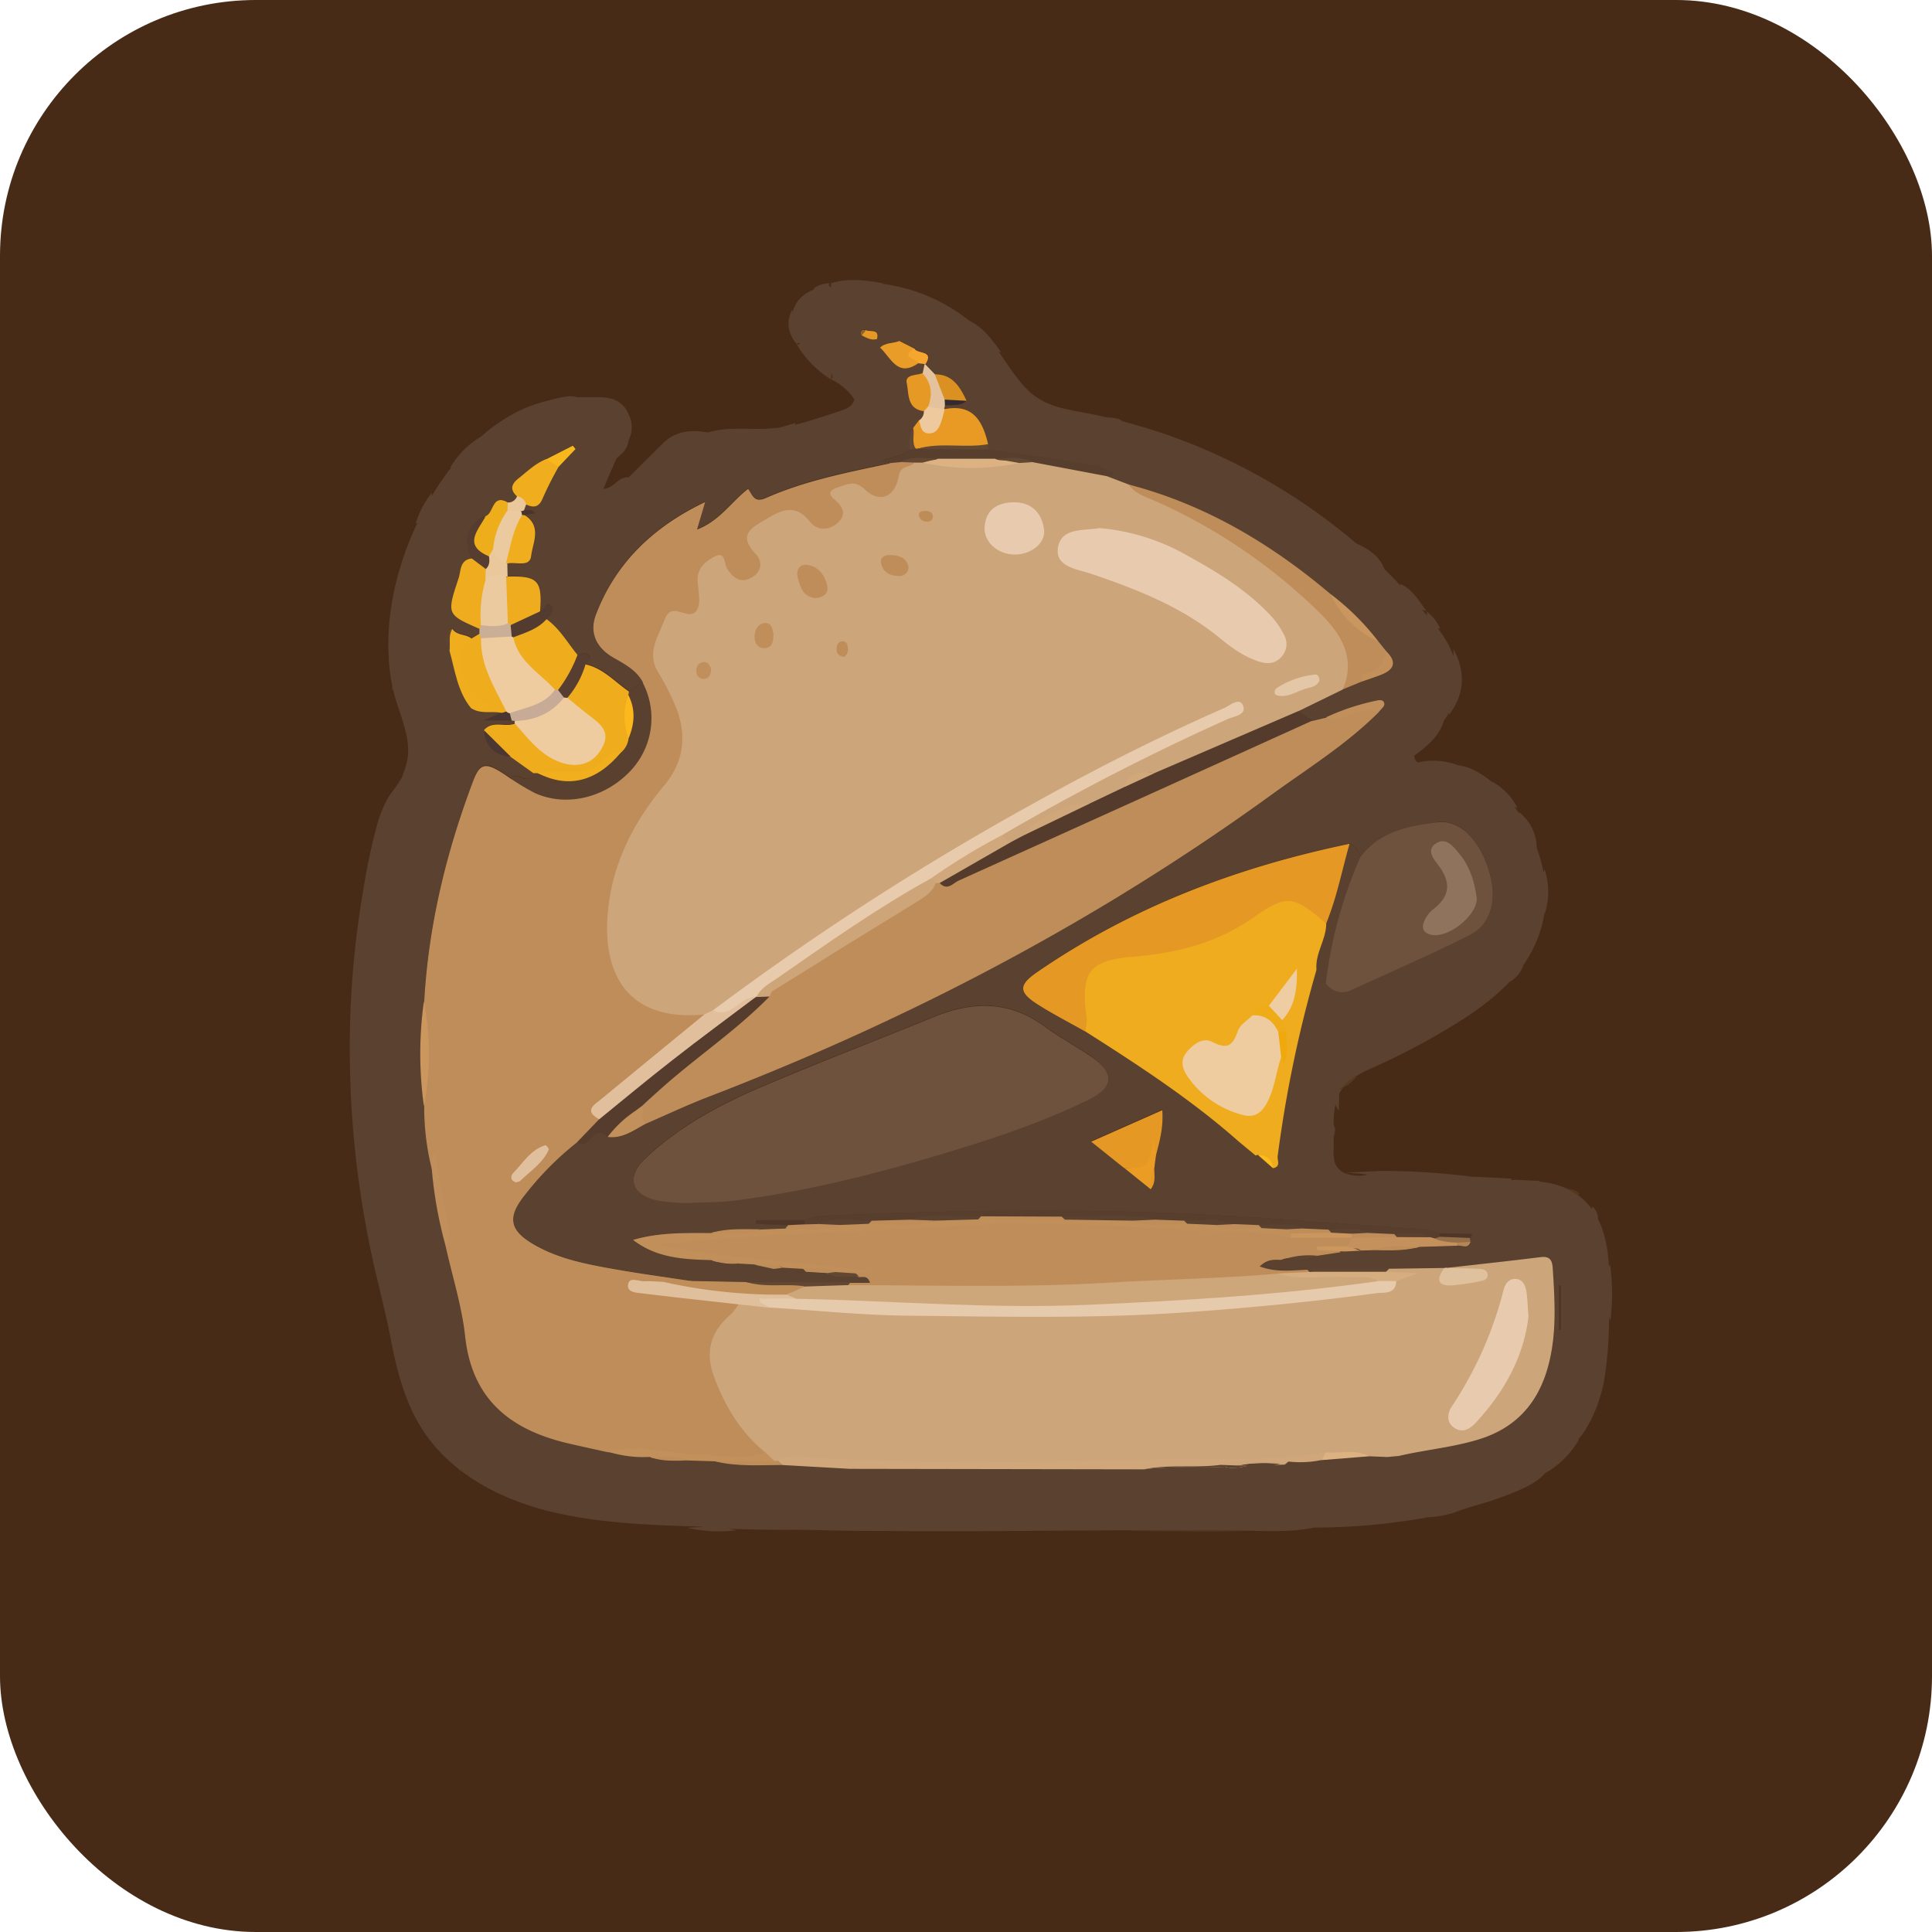 <svg xmlns="http://www.w3.org/2000/svg" viewBox="0 0 505.91 505.91"><defs><style>.cls-1{fill:#482b17;}.cls-2{fill:#5b412f;}.cls-3{fill:#55371e;}.cls-4{fill:#52351d;}.cls-5{fill:#452814;}.cls-6{fill:#4f321b;}.cls-7{fill:#513319;}.cls-8{fill:#4c2f19;}.cls-9{fill:#5a3b1d;}.cls-10{fill:#4a2c15;}.cls-11{fill:#52351e;}.cls-12{fill:#54361c;}.cls-13{fill:#5a3a1c;}.cls-14{fill:#583a21;}.cls-15{fill:#57371a;}.cls-16{fill:#482b18;}.cls-17{fill:#58391c;}.cls-18{fill:#5d3c1c;}.cls-19{fill:#4e321f;}.cls-20{fill:#4a2d19;}.cls-21{fill:#cda57a;}.cls-22{fill:#bf8d5a;}.cls-23{fill:#6e523d;}.cls-24{fill:#efac1e;}.cls-25{fill:#e59824;}.cls-26{fill:#543b2b;}.cls-27{fill:#bf8d59;}.cls-28{fill:#efac1d;}.cls-29{fill:#c18f5a;}.cls-30{fill:#d0a77b;}.cls-31{fill:#efcc9f;}.cls-32{fill:#5a402f;}.cls-33{fill:#573e2d;}.cls-34{fill:#553c2c;}.cls-35{fill:#553c2b;}.cls-36{fill:#efad1d;}.cls-37{fill:#e59924;}.cls-38{fill:#e89a24;}.cls-39{fill:#583f2d;}.cls-40{fill:#eeac1e;}.cls-41{fill:#f0ae1e;}.cls-42{fill:#c08e59;}.cls-43{fill:#f0ad1d;}.cls-44{fill:#eead1b;}.cls-45{fill:#c2905b;}.cls-46{fill:#c4915c;}.cls-47{fill:#e0c19e;}.cls-48{fill:#e69924;}.cls-49{fill:#cc975f;}.cls-50{fill:#c7ab96;}.cls-51{fill:#c18f5b;}.cls-52{fill:#573e30;}.cls-53{fill:#e99c28;}.cls-54{fill:#533b30;}.cls-55{fill:#563d30;}.cls-56{fill:#eec99e;}.cls-57{fill:#e4c29d;}.cls-58{fill:#db9122;}.cls-59{fill:#ea9c24;}.cls-60{fill:#c9965f;}.cls-61{fill:#624732;}.cls-62{fill:#5a412f;}.cls-63{fill:#c3905b;}.cls-64{fill:#eac89c;}.cls-65{fill:#caae96;}.cls-66{fill:#5e4330;}.cls-67{fill:#dcb283;}.cls-68{fill:#f7b81d;}.cls-69{fill:#4e3627;}.cls-70{fill:#4c3631;}.cls-71{fill:#f5a62e;}.cls-72{fill:#4f382a;}.cls-73{fill:#cb975f;}.cls-74{fill:#4e3729;}.cls-75{fill:#4a3530;}.cls-76{fill:#966e49;}.cls-77{fill:#e49825;}.cls-78{fill:#b58556;}.cls-79{fill:#5d4330;}.cls-80{fill:#fdbb1c;}.cls-81{fill:#4a342e;}.cls-82{fill:#352930;}.cls-83{fill:#8d612d;}.cls-84{fill:#e8cbae;}.cls-85{fill:#e7cbac;}.cls-86{fill:#e1bf9d;}.cls-87{fill:#d0a87c;}.cls-88{fill:#e4c7a7;}.cls-89{fill:#bf8e5a;}.cls-90{fill:#c08f5c;}.cls-91{fill:#d1a87a;}.cls-92{fill:#be8c57;}.cls-93{fill:#e0bf9c;}.cls-94{fill:#e0bf9d;}.cls-95{fill:#e6caac;}.cls-96{fill:#e8cbaf;}.cls-97{fill:#d6ad7f;}.cls-98{fill:#cda579;}.cls-99{fill:#cda67a;}.cls-100{fill:#ca965e;}.cls-101{fill:#efcda2;}.cls-102{fill:#efab18;}.cls-103{fill:#efa90d;}.cls-104{fill:#90735d;}.cls-105{fill:#f1af1e;}.cls-106{fill:#fdb81c;}.cls-107{fill:#eccaa0;}</style></defs><g id="Layer_2" data-name="Layer 2"><g id="Layer_1-2" data-name="Layer 1"><rect class="cls-1" width="505.91" height="505.91" rx="67"/><path class="cls-2" d="M121.25,384.85a1.6,1.6,0,0,1-.16.19h0l-.24-.19Z"/><path class="cls-2" d="M209.5,90.14h-.33a3.84,3.84,0,0,1-.22-.39C209.13,89.57,209.32,89.71,209.5,90.14Z"/><path class="cls-2" d="M217.57,75.19c-.31-.17-.47-.35-.47-.51l.46-.08C217.56,74.79,217.56,75,217.57,75.19Z"/><path class="cls-2" d="M285.35,287.83c-12.18,6-25.08,10.27-38.05,14.18-17.92,5.4-36,9.94-54.65,12.34-3.63.46-7.23.45-12.51.67a47.93,47.93,0,0,1-8-.66c-6.86-1.49-8.22-6.19-3.11-11,8.86-8.38,19.5-14.08,30.58-18.8,14.92-6.36,30.07-12.16,45.09-18.29,10.05-4.09,19.61-4.18,28.74,2.51,4,2.93,8.4,5.29,12.5,8.09C291.78,280.86,291.7,284.69,285.35,287.83Z"/><path class="cls-2" d="M302.29,305.8c-.08,1.91.49,3.94-1,5.59l-6.92-5.56-8.61-6.89,18.61-8.24c.35,4.53-.73,8.28-1.71,12.05C302.52,303.76,302.41,304.78,302.29,305.8Z"/><path class="cls-2" d="M351.92,307.18h0Z"/><path class="cls-2" d="M350.75,285.09a1.21,1.21,0,0,1,0,.19l0,0A1.6,1.6,0,0,1,350.75,285.09Z"/><path class="cls-2" d="M351.71,284.76a9.93,9.93,0,0,0-1,1.6l0-1.08Z"/><path class="cls-2" d="M358.44,307.64l-.22,0c-.41,0-.81-.09-1.22-.15a6.58,6.58,0,0,0,1,.06Z"/><path class="cls-2" d="M360.9,306.75a6.08,6.08,0,0,1-1.74.69A9.56,9.56,0,0,0,360.9,306.75Z"/><path class="cls-2" d="M370.4,197.38a2.82,2.82,0,0,0-.09.64l-.05,0c0-.12,0-.23.07-.35S370.38,197.49,370.4,197.38Z"/><path class="cls-2" d="M384.9,244.82c-10.2,5.14-20.69,9.7-31.09,14.45-2.59,1.19-4.82.42-6.63-1.71-3,.23-1.93-2.27-2.45-3.7a327.43,327.43,0,0,0-10.19,48.9c-.14,1.05.89,2.75-1.2,3.14l-4-3.51a3.09,3.09,0,0,1-.59.18q-2.25-1.85-4.48-3.71c-12.39-10.95-26.2-19.93-40.1-28.77-4.14-2.35-8.39-4.52-12.4-7.07-5.16-3.29-5-5.16.08-8.62,24.79-17,52.3-27.36,81.57-33.44,1.52.62,2.24,1.94,2.91,3.31,5.13-6.65,12.75-8.09,20.27-8.93,6-.66,11.22,5.07,13.5,13.41C392,235.7,390.34,242.08,384.9,244.82Z"/><path class="cls-2" d="M393.08,310a5.5,5.5,0,0,1-.91,0l.57-.09Z"/><path class="cls-2" d="M225.65,87.83a1.61,1.61,0,0,1-.12-.89c.1-.42.53-.57,1.25-.49,1.12.57,3.55-.49,2.87,2.32C228.14,89.21,226.91,88.45,225.65,87.83Z"/><path class="cls-2" d="M405.09,358.82c-2.73,9-8.41,15.11-17.56,18-6.94,2.19-14.18,2.78-21.21,4.43l-3.07.28-4.68-.19-12.49,1a27.37,27.37,0,0,1-8.66.41l-1,.8-2.93.1q.84-.12,1.68-.3a40.37,40.37,0,0,0-9.06.08c-.74.15-1.48.27-2.23.36l2.56.1c-.49.12-1,.23-1.46.33h-.11a9.9,9.9,0,0,1-2.48.17,6.4,6.4,0,0,1-1.61-.28c-7.06.52-14.19-.28-21.22.68l-77-.13-17.65-1c-5.9,0-11.82.49-17.65-.93l-7.65-.24c-3,.08-6,.21-8.93-.72l-.56-.19a31.23,31.23,0,0,1-11-1.38c-3.35-.74-6.71-1.47-10-2.23-15.14-3.48-25.46-11.33-27.28-28.09-.86-7.92-3.34-15.67-5.08-23.49a109.2,109.2,0,0,1-3.66-20.29,66.53,66.53,0,0,1-2-16.44,99.39,99.39,0,0,1,0-27.4c1.11-19.89,5.73-39,12.74-57.59,2-5.36,3.51-5.34,10-.75,1.57-2.29,4.81,2.46,6-1.42l-6-4.29c-4.36-.31-6.65-2.72-7.07-7,2.25-2.66,5.47-.73,8.09-1.72a.91.91,0,0,1,.05-.65,4.36,4.36,0,0,1-.87-.13h-7.25l4.78-2c-2.7-.59-5.65.43-8.18-1.29-3.55-4.36-4.16-9.83-5.62-15-1.26-2-1.48-3.82.38-5.39.12-.11.24-.2.37-.3,1.21,1.77,3.53,1.29,5,2.48l2.07-1.25,0-1.29h0c-8.51-3.73-8.58-3.75-5.42-13.25.64-1.92.27-4.81,3.44-5.17-2.57-4.42-1.08-9,3.6-11,2.24-.71,1.66-5.94,5.8-3.62a2.45,2.45,0,0,0,2.42-1.64c-1.81-1.69-1.5-3.13.37-4.62,2.35-1.87,4.5-4,7.37-5.13l6.92-3.53c.23.31.47.61.71.92l-4.43,4.65a86,86,0,0,0-4.11,8.13c-1,2.45-2.32,2.7-4.4,1.75-.18.52-.37,1-.56,1.56.91.27,2.11-.45,2.72.8l-2.59.42c4.62,2.83,2.16,7.22,1.75,10.67-.36,3.13-4.05,1.45-6.25,2,0,1.14,0,2.28.08,3.42,7.93-.18,9.12,1.1,8.51,9.1,1.11-.14,1.48-2.39,2.42-1.57,1.38,1.19.38,2.66-.8,3.73,3.48,2.46,5.51,6.17,8.14,9.36,1-.41,2.15-.8,2.95.14s-.49,1.48-.8,2.21c4.64,1,7.67,4.54,11.34,7.07l3.5-2.49c-1.72-3.22-4.91-4.78-7.81-6.47-4.54-2.65-6.14-6.69-4.45-11.13,5.25-13.83,15.39-23.22,28.6-29.51-.66,2.24-1.32,4.49-2.12,7.19,5.95-2.26,9-7.28,13.38-10.64,1.15,1.53,1.53,3.77,4.62,2.4,10.33-4.57,21.4-6.71,32.39-9.05l-2.74-.3c2.71-1.23,5.77-1.36,8.15-3.26,0-1.94-.25-3.94.94-5.68l1.53-2a0,0,0,0,0,0,0,2.76,2.76,0,0,0,1.25-2.37c-4.51-.53-3.91-4.61-4.49-7.31-.51-2.39,2.53-2,4.12-2.64.17-.81.34-1.62.5-2.43l-1.61-.2c-5.46,3.83-7.18-1.52-10-4.1,1.41-1.39,3.4-1.07,5.06-1.73l3.94,2c.8,1.49,5.37.33,2.89,4.12L244.79,98c4.69,0,6.62,3.32,8.31,6.92-1.65,1.48-3.73,1-5.66,1.21-.07.32-.14.64-.22,1l.18,0c7.42-1.38,9.94,3.24,11.34,9.24,0,.47.07.94.1,1.4,7.83,1.14,15.67,2.21,23.48,3.46,2.79.44,5.82.8,8.2,2.15s-.44.93-.89,1.34l5.85,2.23c20,5.19,37.21,15.43,52.85,28.63A65.28,65.28,0,0,1,361,168.05l2,2.48c2.84,2.72,2.26,4.77-1.26,6.16-1.71.67-3.47,1.22-5.21,1.83l-4.85,2-11.72,5.72,3.76,2.43,3.56-.86a60.07,60.07,0,0,1,13-4.33c.91-.22,2.19-.38,2.27.85.05.68-1,1.44-1.53,2.17-8.42,8.41-18.5,14.66-28.05,21.59-45.52,33-94.87,58.89-147.3,79.05-5.51,2.12-10.87,4.64-16.29,7-3.24,1.68-6.21,4.11-10.22,3.57-1.44-1.52-2.77-1.46-4.2.1-1,1.07-2,2.33-3.8,1.25a80.3,80.3,0,0,0-14,14.22c-4.28,5.51-3.59,8.87,2.52,12.46s12.79,5,19.54,6.23c7.31,1.35,14.68,2.32,22,3.45l14.22.27,27.25.06h5.2c-.63-2.07-1.91-1.43-2.9-1.53h0c-2.76.06-5.58.73-8.2-.67a1.91,1.91,0,0,1-.28-.15l-5.39-.33c-2.84.06-5.75.79-8.42-.83l-3.5-.79a7.67,7.67,0,0,1-1.56-.36h0l-4.16-.22a17.37,17.37,0,0,1-6.5-.67l-.06,0-.62-.25c-7.17-.18-14.3-.48-20.54-5.29,6.74-2,13.6-1.82,20.44-1.8h0l.57-.15c4.08-1.08,8.27-.8,12.44-.79l6.48-.24c.26-.27.5-.55.74-.84l-8.44-.37c0-.31,0-.63,0-.94h12.75a16.43,16.43,0,0,1,3.77-1.08c28.78-1.32,57.6-1.93,86.38-1,24.15.76,48.25,2.89,72.36,4.46A18.84,18.84,0,0,1,377,323c2.72,0,5.44.08,8.16.15.12,0,.35.29.35.33-.18.26-.41.5-.62.75a6.8,6.8,0,0,1,.19,1c-.68,2.09-2.35.7-3.53,1l-9.87.3c-.28.08-.55.16-.83.22a.31.31,0,0,1-.13,0c-3.58.87-7.23.69-10.87.63l-3.52.11-4.24.22-7.26,1.09c-2.63,1.62-5.53.86-8.34.91-1.86-.08-3.74-.18-5.6,1.72,4.21,1.6,8.29,1,12.34.85l20.53,0,14.42-.2h0a1.22,1.22,0,0,1,.9-.05c8.12-.92,16.25-1.79,24.36-2.8,2.46-.31,3,1,3.12,2.94C407.17,341.11,407.74,350.07,405.09,358.82Z"/><path class="cls-2" d="M408.74,336.62v11.63h-.52V336.63Z"/><path class="cls-3" d="M351.92,307.18h0Z"/><path class="cls-3" d="M360.9,306.75a6.08,6.08,0,0,1-1.74.69A9.56,9.56,0,0,0,360.9,306.75Z"/><path class="cls-4" d="M327.61,400.85l-9.85.28-18.54-.22a19.11,19.11,0,0,1-3.94-.21C306.06,400.66,316.83,400.67,327.61,400.85Z"/><path class="cls-2" d="M204.05,112.19a.69.69,0,0,1-.24,0V112A1.5,1.5,0,0,1,204.05,112.19Z"/><path class="cls-5" d="M217.56,74.6c0,.19,0,.39,0,.59-.31-.17-.47-.35-.47-.51a.27.27,0,0,1,0-.19c.14-.24.28-.35.43-.35C217.56,74.29,217.56,74.44,217.56,74.6Z"/><path class="cls-6" d="M370.4,197.38a2.82,2.82,0,0,0-.09.64l-.05,0c0-.12,0-.23.07-.35S370.38,197.49,370.4,197.38Z"/><path class="cls-7" d="M209.5,90.14h-.81a1,1,0,0,1,.26-.4C209.13,89.57,209.32,89.71,209.5,90.14Z"/><path class="cls-7" d="M218,98.91c-.15.24-.29.36-.43.36l.15-1.22C218.06,98.37,218.16,98.65,218,98.91Z"/><path class="cls-8" d="M121.25,384.85a1.6,1.6,0,0,1-.16.19.5.5,0,0,1-.68.1h0a1.56,1.56,0,0,1-.28-.29h1.13Z"/><path class="cls-9" d="M158,128h0Z"/><path class="cls-10" d="M209.5,90.14h-.81a1,1,0,0,1,.26-.4C209.13,89.57,209.32,89.71,209.5,90.14Z"/><path class="cls-2" d="M421.6,331c-.1.29-.19.57-.28.86a47.16,47.16,0,0,0-.53-5.17c0-.16-.05-.32-.09-.48-.11-.65-.24-1.28-.4-1.9a24.27,24.27,0,0,0-1.89-5.18,3.88,3.88,0,0,0-1.36-3.13,5.14,5.14,0,0,0-.28.5,16.09,16.09,0,0,0-3.61-3.57,16.57,16.57,0,0,0-2.69-1.59,20.08,20.08,0,0,0-5.07-1.6c-.83-.15-1.67-.26-2.51-.33l.39-.17-6.46-.29-1.31.08a3.68,3.68,0,0,0,.51-.37c-3.72-.24-7.43-.42-11.15-.54l.09-.05a188.41,188.41,0,0,0-23.62-1.46c-3.16.17-6.31.33-9.46.51l0,0c2,0,4.05.2,6.07.41l.45.05-.22,0a9.91,9.91,0,0,1-6.3-.5h0a4.58,4.58,0,0,1-2.44-3,11.45,11.45,0,0,1-.21-3.36c0-1.09,0-2.23,0-3.4,0,.1.09.21.13.31.09-.66.19-1.32.28-2l-.42-1.07a24.93,24.93,0,0,1,.49-5.36,5.45,5.45,0,0,0,.86,1.57c.05-1.49.09-3,.14-4.49l0-1.08,0,0a1.6,1.6,0,0,1,.05-.21,1.21,1.21,0,0,1,0,.19l1-.52a9.38,9.38,0,0,1,1.34-1.42,15.52,15.52,0,0,1,2.17-1.54,44.49,44.49,0,0,1,4.94-2.45,183.37,183.37,0,0,0,19.43-10.21c5.72-3.46,11.32-7.31,15.78-12.09,0,0,0,.08,0,.12a8.41,8.41,0,0,0,3.45-4.13h-.14a32.48,32.48,0,0,0,5.21-11.36q.31-1.33.51-2.67c0,.09.07.17.11.26a19.18,19.18,0,0,0-.07-11.47c-.11.25-.21.5-.3.76a38.51,38.51,0,0,0-1.78-6.42,12.17,12.17,0,0,0-4.69-9.44c0,.15.07.31.11.46-.26-.4-.53-.79-.8-1.18l-.48-.65.85.37a16.52,16.52,0,0,0-6.6-6.88,1.42,1.42,0,0,0,.05.22,24.11,24.11,0,0,0-5.25-3.46,13.35,13.35,0,0,0-4.2-1.14l.14-.05a18.31,18.31,0,0,0-10.25-.64,1.9,1.9,0,0,1-.53-.45,2,2,0,0,1-.39-1.27l-.05,0c0-.12,0-.23.07-.35s.05-.22.07-.33a2.82,2.82,0,0,0-.09.64c3.24-2.48,6.49-5,7.73-9.17a16.25,16.25,0,0,0,1.38-2.26c0,.29-.09.57-.14.86,4.21-5.51,4.5-11.31,1.26-17.37,0,.64,0,1.27,0,1.91a26.19,26.19,0,0,0-4.11-7.32,4.2,4.2,0,0,0,.61,0,11.75,11.75,0,0,0-3.52-4.44c.05.36.08.72.13,1.08-.46-.54-.92-1.08-1.39-1.61a11.07,11.07,0,0,0,1.18.45c-1.92-2.72-3.61-5.67-6.84-7.15a5.58,5.58,0,0,0,.18.58q-2.1-2.25-4.3-4.4c-1.31-3.41-4.11-5.3-7.34-6.71l0,0a155.72,155.72,0,0,0-51.68-29.2l0,0-1.68-.51c-2.64-.86-5.32-1.63-8-2.34-1-.92-2.38-.8-3.64-1a.52.52,0,0,1,0,.11c-2.09-.5-4.2-.94-6.31-1.34-4-.76-8.17-1.4-11.66-3.52-4.75-2.88-7.51-8-10.8-12.51l.76.32c-2.3-3.33-4.69-6.57-8.42-8.4A46,46,0,0,0,231,74.31l.27-.12c-4.56-.79-9.12-1.47-13.69,0,0,.15,0,.3,0,.46s0,.39,0,.59c-.31-.17-.47-.35-.47-.51a.27.27,0,0,1,0-.19c.14-.24.28-.35.43-.35a7.1,7.1,0,0,0-4.5,1.35l.29.22a9.74,9.74,0,0,0-4.14,2.75,7.75,7.75,0,0,0-1.6,3.22c-.05-.2-.09-.41-.14-.61-1.76,3.32-1,6.3,1.21,9.07a1,1,0,0,1,.26-.4c.18-.17.37,0,.55.4h-.81a26.93,26.93,0,0,0,8.88,9.13l.15-1.22c-.09-.1-.18-.21-.28-.31l.69.44-.41-.13c.34.32.44.6.28.86s-.29.36-.43.36a14.14,14.14,0,0,1,6.17,5.29,1.83,1.83,0,0,1-.07.32c-.5,1.53-2.22,2.22-3.74,2.72-3.88,1.29-7.77,2.58-11.73,3.61a4.46,4.46,0,0,0,.11-.46l-4.5,1.26a1.5,1.5,0,0,1,.24.18.69.69,0,0,1-.24,0V112c-6.09.88-12.34-.57-18.37,1.24-4.57-.8-8.81-.4-12.2,3.24L164.6,125c-2.77-.23-3.93,3-6.62,3h0l3.47-8c1.53-1.22,2.91-2.55,3.13-4.66a7.32,7.32,0,0,0,.06-6.75c-1.44-3.58-4.35-4.6-7.88-4.57h-5.71c-1.89-.84-6.48.63-8.41,1.12a37.09,37.09,0,0,0-7.95,3.08,44.51,44.51,0,0,0-7.24,4.83c-.59.47-1.16,1-1.71,1.43a22.11,22.11,0,0,0-7.85,8,2.85,2.85,0,0,0,.31-.12,70.09,70.09,0,0,0-5.16,7.58q.06-.47.09-.93a22.66,22.66,0,0,0-4.28,8.14l.47-.26c-5.1,10.69-8.23,23.13-7.53,35.09,0,.21,0,.43,0,.65a50.91,50.91,0,0,0,.91,6.86c.08.37.16.74.25,1.11,0,.21.09.41.14.62,1.31,5.38,4.49,11.54,3.66,17.21a24.92,24.92,0,0,1-2,6.22c.1-.38.18-.75.27-1.11-.41,1.69-2.81,4.18-3.68,5.85a33,33,0,0,0-2.49,6.22,163.08,163.08,0,0,0-3.74,17.53A245.42,245.42,0,0,0,91.66,268a259.62,259.62,0,0,0,4.81,56.46c1.68,8.81,4.17,17.39,5.85,26.15,1.6,8.4,3.78,16.9,8.55,24.12,7.46,11.3,20.38,18,33.55,21.15s26.64,3.47,40,3.92l-4.49.27a38.79,38.79,0,0,0,12.89.67l-1.91-.42q8.72.33,17.43.27c5.66,0,11.32.28,17,.28,6.2,0,12.42.09,18.64.1,13.85,0,27.7-.12,41.56-.21l9.76-.06c10.78,0,21.55,0,32.33.15,5.51.09,11,.3,16.48-.84a170.17,170.17,0,0,0,29.38-2.62l-.14-.08a25.14,25.14,0,0,0,7.53-1.27c4-1.52,8-2.4,12-3.88,3.59-1.34,9.2-3.35,11.71-6.4a23.11,23.11,0,0,0,8.93-8.94l-.28.13a22.59,22.59,0,0,0,1.83-2.42,37.58,37.58,0,0,0,5.08-13.66,100.59,100.59,0,0,0,1.18-16.1c.1.36.22.72.35,1.08A56.48,56.48,0,0,0,421.6,331Zm-49.52-137a9.45,9.45,0,0,0-.82,1.17A6.83,6.83,0,0,1,372.08,194.09Zm-1.51,2.71a.83.83,0,0,0-.06.21c0,.11-.07.22-.1.33A3.08,3.08,0,0,1,370.57,196.8Zm22.17,113.12.34.05a5.5,5.5,0,0,1-.91,0Zm-31.84-3.17a6.08,6.08,0,0,1-1.74.69A9.56,9.56,0,0,0,360.9,306.75Zm15.67-91.41c6-.66,11.22,5.07,13.5,13.41,1.9,6.95.27,13.33-5.17,16.07-10.2,5.14-20.69,9.7-31.09,14.45-2.59,1.19-4.82.42-6.63-1.71-3,.23-1.93-2.27-2.45-3.7a327.43,327.43,0,0,0-10.19,48.9c-.14,1.05.89,2.75-1.2,3.14l-4-3.51a3.09,3.09,0,0,1-.59.18q-2.25-1.85-4.48-3.71c-12.39-10.95-26.2-19.93-40.1-28.77-4.14-2.35-8.39-4.52-12.4-7.07-5.16-3.29-5-5.16.08-8.62,24.79-17,52.3-27.36,81.57-33.44,1.52.62,2.24,1.94,2.91,3.31C361.43,217.62,369.05,216.18,376.57,215.34Zm-75.3,96-6.92-5.56-8.61-6.89,18.61-8.24c.35,4.53-.73,8.28-1.71,12.05-.12,1-.23,2-.35,3.05C302.21,307.71,302.78,309.74,301.27,311.39Zm-15.92-23.56c-12.18,6-25.08,10.27-38.05,14.18-17.92,5.4-36,9.94-54.65,12.34-3.63.46-7.23.45-12.51.67a47.93,47.93,0,0,1-8-.66c-6.86-1.49-8.22-6.19-3.11-11,8.86-8.38,19.5-14.08,30.58-18.8,14.92-6.36,30.07-12.16,45.09-18.29,10.05-4.09,19.61-4.18,28.74,2.51,4,2.93,8.4,5.29,12.5,8.09C291.78,280.86,291.7,284.69,285.35,287.83Zm-59.7-200a1.61,1.61,0,0,1-.12-.89c.1-.42.53-.57,1.25-.49,1.12.57,3.55-.49,2.87,2.32C228.14,89.21,226.91,88.45,225.65,87.83Zm179.44,271c-2.73,9-8.41,15.11-17.56,18-6.94,2.19-14.18,2.78-21.21,4.43l-3.07.28-4.68-.19-12.49,1a27.37,27.37,0,0,1-8.66.41l-1,.8-2.93.1q.84-.12,1.68-.3a40.37,40.37,0,0,0-9.06.08c-.74.15-1.48.27-2.23.36l2.56.1c-.49.12-1,.23-1.46.33h-.11a9.9,9.9,0,0,1-2.48.17,6.4,6.4,0,0,1-1.61-.28c-7.06.52-14.19-.28-21.22.68l-77-.13-17.65-1c-5.9,0-11.82.49-17.65-.93l-7.65-.24c-3,.08-6,.21-8.93-.72l-.56-.19a31.23,31.23,0,0,1-11-1.38c-3.35-.74-6.71-1.47-10-2.23-15.14-3.48-25.46-11.33-27.28-28.09-.86-7.92-3.34-15.67-5.08-23.49a109.2,109.2,0,0,1-3.66-20.29,66.53,66.53,0,0,1-2-16.44,99.39,99.39,0,0,1,0-27.4c1.11-19.89,5.73-39,12.74-57.59,2-5.36,3.51-5.34,10-.75,1.57-2.29,4.81,2.46,6-1.42l-6-4.29c-4.36-.31-6.65-2.72-7.07-7,2.25-2.66,5.47-.73,8.09-1.72a.91.91,0,0,1,.05-.65,4.36,4.36,0,0,1-.87-.13h-7.25l4.78-2c-2.7-.59-5.65.43-8.18-1.29-3.55-4.36-4.16-9.83-5.62-15-1.26-2-1.48-3.82.38-5.39.12-.11.24-.2.37-.3,1.21,1.77,3.53,1.29,5,2.48l2.07-1.25,0-1.29h0c-8.51-3.73-8.58-3.75-5.42-13.25.64-1.92.27-4.81,3.44-5.17-2.57-4.42-1.08-9,3.6-11,2.24-.71,1.66-5.94,5.8-3.62a2.45,2.45,0,0,0,2.42-1.64c-1.81-1.69-1.5-3.13.37-4.62,2.35-1.87,4.5-4,7.37-5.13l6.92-3.53c.23.31.47.61.71.92l-4.43,4.65a86,86,0,0,0-4.11,8.13c-1,2.45-2.32,2.7-4.4,1.75-.18.52-.37,1-.56,1.56.91.27,2.11-.45,2.72.8l-2.59.42c4.62,2.83,2.16,7.22,1.75,10.67-.36,3.13-4.05,1.45-6.25,2,0,1.14,0,2.28.08,3.42,7.93-.18,9.12,1.1,8.51,9.1,1.11-.14,1.48-2.39,2.42-1.57,1.38,1.19.38,2.66-.8,3.73,3.48,2.46,5.51,6.17,8.14,9.36,1-.41,2.15-.8,2.95.14s-.49,1.48-.8,2.21c4.64,1,7.67,4.54,11.34,7.07l3.5-2.49c-1.72-3.22-4.91-4.78-7.81-6.47-4.54-2.65-6.14-6.69-4.45-11.13,5.25-13.83,15.39-23.22,28.6-29.51-.66,2.24-1.32,4.49-2.12,7.19,5.95-2.26,9-7.28,13.38-10.64,1.15,1.53,1.53,3.77,4.62,2.4,10.33-4.57,21.4-6.71,32.39-9.05l-2.74-.3c2.71-1.23,5.77-1.36,8.15-3.26,0-1.94-.25-3.94.94-5.68l1.53-2a0,0,0,0,0,0,0,2.76,2.76,0,0,0,1.25-2.37c-4.51-.53-3.91-4.61-4.49-7.31-.51-2.39,2.53-2,4.12-2.64.17-.81.34-1.62.5-2.43l-1.61-.2c-5.46,3.83-7.18-1.52-10-4.1,1.41-1.39,3.4-1.07,5.06-1.73l3.94,2c.8,1.49,5.37.33,2.89,4.12L244.79,98c4.69,0,6.62,3.32,8.31,6.92-1.65,1.48-3.73,1-5.66,1.21-.07.32-.14.64-.22,1l.18,0c7.42-1.38,9.94,3.24,11.34,9.24,0,.47.07.94.1,1.4,7.83,1.14,15.67,2.21,23.48,3.46,2.79.44,5.82.8,8.2,2.15s-.44.93-.89,1.34l5.85,2.23c20,5.19,37.21,15.43,52.85,28.63A65.28,65.28,0,0,1,361,168.05l2,2.48c2.84,2.72,2.26,4.77-1.26,6.16-1.71.67-3.47,1.22-5.21,1.83l-4.85,2-11.72,5.72,3.76,2.43,3.56-.86a60.07,60.07,0,0,1,13-4.33c.91-.22,2.19-.38,2.27.85.05.68-1,1.44-1.53,2.17-8.42,8.41-18.5,14.66-28.05,21.59-45.52,33-94.87,58.89-147.3,79.05-5.51,2.12-10.87,4.64-16.29,7-3.24,1.68-6.21,4.11-10.22,3.57-1.44-1.52-2.77-1.46-4.2.1-1,1.07-2,2.33-3.8,1.25a80.3,80.3,0,0,0-14,14.22c-4.28,5.51-3.59,8.87,2.52,12.46s12.79,5,19.54,6.23c7.31,1.35,14.68,2.32,22,3.45l14.22.27,27.25.06h5.2c-.63-2.07-1.91-1.43-2.9-1.53h0c-2.76.06-5.58.73-8.2-.67a1.91,1.91,0,0,1-.28-.15l-5.39-.33c-2.84.06-5.75.79-8.42-.83l-3.5-.79a7.67,7.67,0,0,1-1.56-.36h0l-4.16-.22a17.37,17.37,0,0,1-6.5-.67l-.06,0a4.73,4.73,0,0,1-.62-.25c-7.17-.18-14.3-.48-20.54-5.29,6.74-2,13.6-1.82,20.44-1.8h0l.57-.15c4.08-1.08,8.27-.8,12.44-.79l6.48-.24c.26-.27.5-.55.74-.84l-8.44-.37c0-.31,0-.63,0-.94h12.75a16.43,16.43,0,0,1,3.77-1.08c28.78-1.32,57.6-1.93,86.38-1,24.15.76,48.25,2.89,72.36,4.46A18.84,18.84,0,0,1,377,323c2.72,0,5.44.08,8.16.15.12,0,.35.29.35.33-.18.26-.41.5-.62.75a6.8,6.8,0,0,1,.19,1c-.68,2.09-2.35.7-3.53,1l-9.87.3c-.28.08-.55.16-.83.22a.31.31,0,0,1-.13,0c-3.58.87-7.23.69-10.87.63l-3.52.11-4.24.22-7.26,1.09c-2.63,1.62-5.53.86-8.34.91-1.86-.08-3.74-.18-5.6,1.72,4.21,1.6,8.29,1,12.34.85l20.53,0,14.42-.2h0a1.22,1.22,0,0,1,.9-.05c8.12-.92,16.25-1.79,24.36-2.8,2.46-.31,3,1,3.12,2.94C407.17,341.11,407.74,350.07,405.09,358.82Zm3.65-10.57h-.52V336.63h.52Z"/><path class="cls-11" d="M218,98.91c-.15.24-.29.36-.43.36l.15-1.22C218.06,98.37,218.16,98.65,218,98.91Z"/><path class="cls-12" d="M158,128h0Z"/><path class="cls-13" d="M121.25,384.85a1.6,1.6,0,0,1-.16.19.5.5,0,0,1-.68.1h0a3.83,3.83,0,0,1-.28-.29h1.13Z"/><path class="cls-14" d="M350.75,285.09a1.21,1.21,0,0,1,0,.19l0,0A1.6,1.6,0,0,1,350.75,285.09Z"/><path class="cls-14" d="M355.25,281.81a8.79,8.79,0,0,1-3.54,2.95,9.38,9.38,0,0,1,1.34-1.42,15.52,15.52,0,0,1,2.17-1.54Z"/><path class="cls-2" d="M204.05,112.19a.69.69,0,0,1-.24,0V112A1.5,1.5,0,0,1,204.05,112.19Z"/><path class="cls-15" d="M413.68,312.67a4.05,4.05,0,0,1-.52.3,16.57,16.57,0,0,0-2.69-1.59A3.78,3.78,0,0,1,413.68,312.67Z"/><path class="cls-16" d="M217.56,74.6c0,.19,0,.39,0,.59-.31-.17-.47-.35-.47-.51a.27.27,0,0,1,0-.19c.14-.24.28-.35.43-.35C217.56,74.29,217.56,74.44,217.56,74.6Z"/><path class="cls-17" d="M350.75,285.09a1.21,1.21,0,0,1,0,.19l0,0A1.6,1.6,0,0,1,350.75,285.09Z"/><path class="cls-18" d="M103,180.6l-.12.17a1,1,0,0,1-.18-.87c0-.14,0-.27,0-.41C102.83,179.86,102.91,180.23,103,180.6Z"/><path class="cls-19" d="M101.84,172.63l0,.07V172C101.8,172.19,101.81,172.41,101.84,172.63Z"/><path class="cls-20" d="M420.77,326.07l-.07.18c-.11-.65-.24-1.28-.4-1.9l.12-.2C420.54,324.79,420.65,325.43,420.77,326.07Z"/><path class="cls-21" d="M352.72,165.67A62.32,62.32,0,0,0,341.29,153c-13.7-11.48-29.33-19.57-45.81-26.16l-5.85-2.23c-6-3.33-12.85-3-19.27-4.56a18.29,18.29,0,0,0-3,0h0c-.28,0-.57.06-.85.1l-4.2.28h0l-.69,0h0a90.92,90.92,0,0,1-16.08-.32h0l-.11,0h0s0,0,0,0c-1-.12-1.92-.26-2.88-.43a8.5,8.5,0,0,0-2.71-.08,7.54,7.54,0,0,1-1.42.53l-.08,0-.18,0-.51.13-.09,0a10.75,10.75,0,0,0-2.23.71A3.61,3.61,0,0,0,233.4,123c-1.44,3.41-3.24,4-6.66,2.2s-6.77.26-9.78,1.74c-2.35,1.16-1.25,3.52-1,5.63.31,2.59-1.71,2.26-2.92,1.22-6.51-5.59-11.7-1.33-16.93,2.17-2.69,1.8-3.43,4.46-2.32,7.56.43,1.18,1.6,2.26.6,3.66a1.79,1.79,0,0,1-.57.15c-.86-.1-1.2-.86-1.74-1.37-3.68-3.46-5.58-3.24-9.2,0-3.18,2.84-1.4,7.34-3.4,9.84-2.13,2.68-6.91,2.53-8.58,6.73-2.2,5.51-3.5,10.47.13,16.21,6,9.47,6.78,18.5-1.36,28.25-9.22,11-14.31,24.29-13.12,39.23.74,9.21,4.49,16.23,13.26,20.45,4.21,2,8.32.71,12.41.77a13.78,13.78,0,0,1,2.22.2l.21,0a5.39,5.39,0,0,0,2.69-1.28l.11-.08,1.48-1.15c7.31-5.7,14.92-11,22.56-16.24,18.82-12.88,38.2-24.85,58-36.08-2.13,1.23-4.24,2.47-6.34,3.75a3,3,0,0,0-1.53,2.27l0,.28h0a3.28,3.28,0,0,0,.14.56h0a2.88,2.88,0,0,0,.88,1.32,3,3,0,0,0,.54.4h0a5.9,5.9,0,0,0,1.1.53,4.9,4.9,0,0,0,2.3-.15,8.11,8.11,0,0,0,2.38-1.21l.21-.15c4.28-5.3,10.08-7.38,16.61-8a39.09,39.09,0,0,1,4-1.74,27.21,27.21,0,0,0,3.34-1.53,11.74,11.74,0,0,0,2.1-1.51c1.59-3.85,5.24-2.69,8.14-3.37,2.48-1,4.95-2.08,7.4-3.16,4.21-1.85,8.4-3.77,12.59-5.68l0,0c3.23-1.48,6.46-2.95,9.72-4.37l2.27-1c.8-.35,1.71-.61,2.5-1a3.38,3.38,0,0,0,2-2.74l11.72-5.72C356.08,175.45,356.59,171.32,352.72,165.67Zm-33.21,21.59c-15.41,7.65-31,14.9-46,23.26,1.23-.7,2.45-1.38,3.68-2.06C291,200.81,305.3,194.14,319.51,187.26Z"/><path class="cls-22" d="M239.39,121.2c-1.12,1.35-3.58.59-4,3.36-1,5.62-5,7.35-8.94,3.59-2.78-2.63-4.76-1.21-7.15-.48-1.84.57-2.74,1.52-.78,3.13,2.22,1.83,3.32,3.95.73,6.19-2.39,2.08-5.39,1.89-7.19-.4-3.74-4.76-7.36-3.1-11.35-.69-3.74,2.25-7.72,4-2.84,9.15,1.93,2,1.6,4.79-1.2,6.27s-4.63,0-6.21-2.29c-.89-1.32-.39-4.8-3.27-3.32-2.18,1.11-4.62,2.93-4.51,6.11.07,1.89.46,3.78.4,5.67s-.94,3.69-3.07,3.26c-2.39-.48-4.62-2.06-6,1.55-1.63,4.37-4.64,8.46-1.82,13.48A66,66,0,0,1,177.32,186c2.5,7.1,1.66,13.63-3.45,19.75-8.22,9.83-13.84,21-14.78,34.06-1.07,14.71,4.77,27.77,25.34,25.84a2.79,2.79,0,0,1,.22,2c-.32,1.07-1.42,1.77-2.42,2.59s-2.26,1.84-3.4,2.75c-5,4-10.14,8-15.09,12.08-1.09.9-2.17,1.82-3.24,2.74l-.29.24c-1.52,1.31-2.89,2.52-2.67,4.58a4.74,4.74,0,0,0,.16.84c-1.83,2.31-3.36,5-6.58,5.65a80.3,80.3,0,0,0-14,14.22c-4.28,5.51-3.59,8.87,2.52,12.46s12.79,5,19.54,6.23c7.31,1.35,14.68,2.32,22,3.45a3.4,3.4,0,0,1-1.41,1.41h0c-1.31.64-2.92.3-4.38.45h-1c-.22,0-.45,0-.67,0,.32.1.65.18,1,.27,4.73,1.19,9.64,1.13,14.42,2,1.35.24,2.82-.09,4,.61a3.24,3.24,0,0,1,.71.55l.14.25a5.32,5.32,0,0,1,.3.65c.74,2-.42,3.61-1.89,5.11-4.06,4.14-4.48,8.69-2.43,14.08a52.94,52.94,0,0,0,9,15c1.31,1.57,2.75,3.05,1.91,5.09,0,.12-.11.24-.17.36s-.2.34-.32.52a12.93,12.93,0,0,1-3.21.85,23.79,23.79,0,0,1-5,.06c-1.21-.09-2.43-.22-3.63-.31-9.82-.74-19.63-1.71-29.47-2.17-3.35-.74-6.71-1.47-10-2.23-15.14-3.48-25.46-11.33-27.28-28.09-.86-7.92-3.34-15.67-5.08-23.49.26-6.81-2.55-13.16-2.94-19.88,0-.18.06-.41,0-.55-.36-.68-.43.25-.7.14a66.53,66.53,0,0,1-2-16.44c.09-9.13-.09-18.27,0-27.4,1.11-19.89,5.73-39,12.74-57.59,2-5.36,3.51-5.34,10-.75,6.44,1.88,12.73,4.67,19.72,2.39,10.08-3.29,15.24-10.49,14.76-21-.1-2.26-.56-4.52,0-6.78-1.72-3.22-4.91-4.78-7.81-6.47-4.54-2.65-6.14-6.69-4.45-11.13,5.25-13.83,15.39-23.22,28.6-29.51-.66,2.24-1.32,4.49-2.12,7.19,5.95-2.26,9-7.28,13.38-10.64,1.15,1.53,1.53,3.77,4.62,2.4,10.33-4.57,21.4-6.71,32.39-9.05.88-1,2.2-.88,3.34-1.21a5.79,5.79,0,0,1,1.92.12,0,0,0,0,1,0,0,1.76,1.76,0,0,1,.64.29A2.24,2.24,0,0,1,239.39,121.2Z"/><path class="cls-21" d="M405.09,358.82c-2.73,9-8.41,15.11-17.56,18-6.94,2.19-14.18,2.78-21.21,4.43l-3.07.28-4.68-.19c-3.77-1.27-7.52.41-11.28.18a6.34,6.34,0,0,1-.75-.07l-.16,0q-6.74.72-13.49,1.22h0q-6.36.48-12.74.79c-29.2,1.45-58.46.65-87.7.88-8.93.07-17.7-2.29-26.64-1.69a9.45,9.45,0,0,0-1.58.25l-.27.08-.12,0a3,3,0,0,1-1.75-.33l-.21-.13a3.67,3.67,0,0,1-1.1-1.32,8.25,8.25,0,0,1-.42-.9c-6.34-5.17-10.36-11.82-13.26-19.44-2.61-6.85-1.07-12.13,4.3-16.72a14.6,14.6,0,0,0,2-2.65A4.47,4.47,0,0,1,194,341a4.09,4.09,0,0,1,1.25-.6,8.3,8.3,0,0,1,3.73.17l.61.1a6.7,6.7,0,0,0,2.52.07l5.16.48c28.47,2.5,57,2.11,85.55,1.69a407.52,407.52,0,0,0,42-3c7.51-.89,15.05-1.75,22.59-2.49a12.78,12.78,0,0,0,5.82-1.9h.06a3.28,3.28,0,0,0,.44-.32,6.48,6.48,0,0,1,.67-.39,12.81,12.81,0,0,1,1.47-.77,2.27,2.27,0,0,1-2.92-.81V333c0-.51.3-.76.84-.77l14.42-.2h0c.82,1.26,1.65,2.5,3.37,2.27.73.43.63-.85.36-.13a2.85,2.85,0,0,1-1-.27,2.91,2.91,0,0,1-1.82-1.92c8.12-.92,16.25-1.79,24.36-2.8,2.46-.31,3,1,3.12,2.94C407.17,341.11,407.74,350.07,405.09,358.82Z"/><path class="cls-22" d="M361,186.52c-8.42,8.41-18.5,14.66-28.05,21.59-45.52,33-94.87,58.89-147.3,79.05-5.51,2.12-10.87,4.64-16.29,7-1.68-.17-2.46-.77-2.77-1.58a3.61,3.61,0,0,1-.16-1.69c.06-.76.23-1.57.32-2.34,5.07-6.17,11.91-10.29,17.94-15.36,4.7-3.95,9.77-7.48,13.85-12.12l.43-.48h0l.68-.84.09-.11c5.38-3.67,10.88-7.17,16.39-10.64,6.84-4.32,13.58-8.79,20.52-12.94l.13-.08c1.13-.69,2.28-1.36,3.43-2a8.61,8.61,0,0,0,1.91-1.57c.62-.64,1.2-1.32,1.86-1.91l.18-.15.23-.2a5.35,5.35,0,0,1,1.61-.53l.9-.17h0l.57-.12c1.18-.25,2.34-.54,3.48-.88h0a92.4,92.4,0,0,0,15.68-6.66l2.38-1.21c2.09-1.06,4.18-2.12,6.3-3.11q7.23-3.39,14.49-6.74l3.34-1.53q8.81-4.05,17.64-8l12.59-5.68,0,0,9.72-4.37,3.3-1.49a11,11,0,0,1,1.47-.55,12.86,12.86,0,0,1,5.76-.31l3.56-.86c3.25,0,6-1.71,9.08-2.47C358.07,184.92,360,183.92,361,186.52Z"/><path class="cls-23" d="M285.35,287.83c-12.18,6-25.08,10.27-38.05,14.18-17.92,5.4-36,9.94-54.65,12.34-3.63.46-7.23.45-12.51.67a47.93,47.93,0,0,1-8-.66c-6.86-1.49-8.22-6.19-3.11-11,8.86-8.38,19.5-14.08,30.58-18.8,14.92-6.36,30.07-12.16,45.09-18.29,10.05-4.09,19.61-4.18,28.74,2.51,4,2.93,8.4,5.29,12.5,8.09C291.78,280.86,291.7,284.69,285.35,287.83Z"/><path class="cls-22" d="M354,324.09h0v0a2.75,2.75,0,0,0-.69-.85l-.36-.11-.3-.1a13.57,13.57,0,0,0-3.12-.61h-.3l-.7,0h-.35c-1.36-.06-2.73,0-4.09,0h0a35.72,35.72,0,0,1-4.14-.06h-.1a14.78,14.78,0,0,1-1.74-.22H338l-1.16-.12h0l-.53-.05h-.05q-3-.3-6-.56h-.21l-.91-.08c-2.13-.18-4.26-.33-6.38-.48l-1.56-.1h0a.79.79,0,0,0-.22,0h-.08q-4.9-.31-9.83-.55h-.33a1,1,0,0,0-.25,0h0c-2.84-.15-5.68-.27-8.52-.38l-1.27-.05h0l-1.86-.07h-.07c-3.81-.15-7.62-.28-11.43-.42q-3-.12-5.94-.16H281l-2.68,0h-.26q-3.48,0-7,0c-5,.05-9.95.18-14.93.33h0l-11.3.35h-.1l-3.75.12-1.84.07h-.11q-3.12.1-6.24.28c-1.77.09-3.53.2-5.29.32h0l-1.09.08h-.08q-3.6.24-7.19.54c-2.93.24-5.87.49-8.8.75-12.15,1.06-24.29,2.15-36.5,2.36-1.27,0-2.74-.08-3.38,2.14,3.36,1.72,7.11,1.84,10.72,2.36,6.56,1,13.15,1.65,19.75,2.33h0l2.06.21c3.13.32,6.25.64,9.38,1,2,.22,3.92.44,5.88.69,1,.12,2.1.26,3.15.4l2.27.31a2.46,2.46,0,0,0,1.25.64h0c1,.1,2.27-.54,2.9,1.53h-5.2a1.43,1.43,0,0,0-.52.72,1.14,1.14,0,0,0,.4,1.11,4,4,0,0,0,1.64,1.07s0,0,0,0h0a10.71,10.71,0,0,0,3.68.33c2.2,0,4.39,0,6.59,0h.15c9.62.05,19.24.33,28.85.34,0,0,0,0,0,0h0s0,0,0,0,0,0,0,0h0s0,0,0,0h0s0,0,0,0,0,0,0,0,0,0,0,0,0,0,0,0,0,0,0,0,0,0,0,0,0,0,0,0,0,0,0,0,0,0,0,0h0s0,0,0,0,0,0,0,0h0s0,0,0,0,0,0,0,0,0,0,0,0,0,0,0,0,0,0,0,0,0,0,0,0,0,0,0,0,0,0,0,0,0,0,0,0,0,0,0,0,0,0,0,0,0,0,0,0h0a0,0,0,0,0,0,0,.06.06,0,0,0,.06,0,0,0,0,0,0,0,0,0,0,0,0,0,0,0,0,0,0,0,0,0,0s0,0,0,0,0,0,0,0,0,0,0,0h.19c2.95,0,5.89,0,8.84-.09l1.38,0c17-.34,34.06-1.45,51.09-2.27q4.23-.21,8.48-.38a15.92,15.92,0,0,0,4-.43h0c.31-.07.62-.16.92-.25h0a14.11,14.11,0,0,0,3.09-1.36q.51-.3,1-.63a1.11,1.11,0,0,0,.39-.85.19.19,0,0,0,0-.08,1.13,1.13,0,0,0-.63-.68c-4.05.18-8.13.75-12.34-.85,1.86-1.9,3.74-1.8,5.6-1.72.18-.08.36-.14.54-.2,2.54-.79,5.29.36,7.8-.71l7.26-1.09a2.49,2.49,0,0,0-1.21-.72,5.45,5.45,0,0,0,2.22-.43l.17-.08.19-.1A2,2,0,0,0,354,324.09Zm-4.79,2.85a6.35,6.35,0,0,1-2,.05A8,8,0,0,1,349.25,326.94Z"/><path class="cls-24" d="M348.76,243.21a14.69,14.69,0,0,1-4,10.65,327.43,327.43,0,0,0-10.19,48.9c-.14,1.05.89,2.75-1.2,3.14-.91-1.66-2-3.15-4-3.51a3.09,3.09,0,0,1-.59.18q-2.25-1.85-4.48-3.71c-12.39-10.95-26.2-19.93-40.1-28.77-1.59-3.4-4.11-6.57-3.34-10.62,1.1-5.81,4.8-9.39,10.4-10.94,2.19-.6,4.49-1.51,6.7-1.28,11.9,1.27,21.16-4.62,30.58-10.56,8.41-5.31,14-4.15,19.42,3.51.16.21.31.43.45.65s.2.28.3.43C348.71,241.93,348.75,242.58,348.76,243.21Z"/><path class="cls-25" d="M353.79,225.72a31.07,31.07,0,0,1-3.86,13,12.91,12.91,0,0,1-1.58,2.14,6.58,6.58,0,0,1-1.07,1c-8.41-7.23-10.16-7.86-18.92-1.7-9.74,6.84-20.23,9.43-31.95,10.4S283,255,284.56,266.76a12.88,12.88,0,0,1-.42,3.33c-4.14-2.35-8.39-4.52-12.4-7.07-5.16-3.29-5-5.16.08-8.62,24.79-17,52.3-27.36,81.57-33.44A15.06,15.06,0,0,1,353.79,225.72Z"/><path class="cls-23" d="M384.9,244.82c-10.2,5.14-20.69,9.7-31.09,14.45-2.59,1.19-4.82.42-6.63-1.71a5.64,5.64,0,0,1-1.24-5.15,8.46,8.46,0,0,1,.38-1.33c.95-2.58,1.73-5.22,2.44-7.87q.6-2.25,1.17-4.5c.91-3.54,1.84-7.08,3.06-10.52a20.3,20.3,0,0,1,.8-2.47,2.44,2.44,0,0,1,2.51-1.45c5.13-6.65,12.75-8.09,20.27-8.93,6-.66,11.22,5.07,13.5,13.41C392,235.7,390.34,242.08,384.9,244.82Z"/><path class="cls-26" d="M343.67,188.69q-46.31,21-92.63,41.9c-1.45.65-3,2.82-5,.61a21.52,21.52,0,0,1,1.4-1.92l.33-.4v0A23.4,23.4,0,0,1,260,221.59h0c.87-.24,1.75-.45,2.66-.62.59-.12,1.2-.23,1.81-.33l3.69-1.95c5.28-3.54,10.42-7.37,17-8.19l9.34-4.45c2.11-1.52,3.92-3.72,6.73-3.72h0a5.14,5.14,0,0,1,1.08.11l37.52-16.17Z"/><path class="cls-27" d="M360.09,176.41c-1.35.39-3.14.16-3.61,2.11l-4.85,2c3.51-8.26-.52-14.56-5.92-19.92a146.57,146.57,0,0,0-42.54-29.12c-2.75-1.25-5.8-2-7.69-4.62,20,5.19,37.21,15.43,52.85,28.63A67.91,67.91,0,0,0,361,168.05l2,2.48C364.22,173.57,363.28,175.49,360.09,176.41Z"/><path class="cls-28" d="M166.38,193.4a6.88,6.88,0,0,1-2.34,4.76,38,38,0,0,1-7.4,4.19l-.08,0a23.43,23.43,0,0,1-10.43,2h0a23.38,23.38,0,0,1-5.08-.83,3.76,3.76,0,0,1-1.29-1l-6-4.29a11.25,11.25,0,0,1-7.07-7c2.25-2.66,5.47-.73,8.09-1.72h0c2.78-.85,4,1.44,5.7,2.83,2.47,2.06,4.91,4.22,8.14,4.92,2.38.51,4.62-.07,5.88-2.35s-.2-3.85-1.94-5.24c-2.22-1.78-4.3-3.71-5-6.68l.12-.25.09-.2c.45-1,.78-2,1.14-3a11.58,11.58,0,0,1,2.11-3.95,6.3,6.3,0,0,1,2.25-1.62c4.64,1,7.67,4.54,11.34,7.07a2.57,2.57,0,0,1,.89,1.39c-.06.64-.1,1.27-.13,1.9,0,0,0,0,0,0a32.82,32.82,0,0,0,.23,5.52h0A26.49,26.49,0,0,0,166.38,193.4Z"/><path class="cls-29" d="M338.39,323a1.69,1.69,0,0,1-.41,1.14c-8.61-2.07-17.49-1.53-26.19-2-18.46-1-37-2.41-55.5-1.36-27.9,1.59-55.86,2.18-83.71,5.13,18.25,3.95,36.91,4.4,55.45,7l-3.95.56h0l-.38.13a13,13,0,0,1-5,.11l-.36-.18a4.37,4.37,0,0,0-.68-.27c-2.15-.77-4.43-.53-6.68-.54h-.39a50,50,0,0,1-5.61-.15,5.11,5.11,0,0,0-1-.48,6.56,6.56,0,0,0-.84-.23c-1.29-.27-2.63-.22-3.93-.39a7.67,7.67,0,0,1-1.56-.36h0l-4.16-.22c-2.06-1-4.38,0-6.5-.67l-.06,0-.62-.25c-7.17-.18-14.3-.48-20.54-5.29,6.74-2,13.6-1.82,20.44-1.8h0l.57-.15c4.1-.95,8.36.42,12.44-.79l6.48-.24a14.89,14.89,0,0,1,3.09-1,16.6,16.6,0,0,1,1.72-.26,1.46,1.46,0,0,1,.22,0c1.52-.17,3.06-.21,4.59-.29h0l1.23-.07h.11l.41,0h.08a23.46,23.46,0,0,0,2.65-.37c1.21-.09,2.39-.13,3.61-.13h0c1.5,0,3,0,4.52,0,3.91,0,7.81-.21,11.7-.54,0,0,0,0,0,0,1.88-.16,3.76-.34,5.64-.52s3.62-.1,5.42-.09h0c2,0,4.05,0,6.07,0h29.25c3.36,0,6.7,0,10.06.06l3.93.45h0a91.06,91.06,0,0,0,10.18.64c1.42,0,2.84,0,4.25,0h0c1.22,0,2.42,0,3.63.08,1.36.21,2.73.44,4.09.62a40,40,0,0,0,7.34.46c1.26,0,2.52,0,3.78,0h.07c.91,0,1.81,0,2.71.11a2.86,2.86,0,0,1,1.44.69,2,2,0,0,1,.24.26.65.65,0,0,1,.11.12c.05.07.11.14.16.22l.18.31a3.1,3.1,0,0,1,.09.39A1.37,1.37,0,0,1,338.39,323Z"/><path class="cls-30" d="M347.29,381.52a2.93,2.93,0,0,1-1.21.79,27.37,27.37,0,0,1-8.66.41,22.84,22.84,0,0,1-2.22.6,40.37,40.37,0,0,0-9.06.08c-.74.15-1.48.27-2.23.36l2.56.1c-.49.12-1,.23-1.46.33h-.11c-.83,0-1.66.09-2.48.17a6.4,6.4,0,0,1-1.61-.28c-7.06.52-14.19-.28-21.22.68l-77-.13-17.65-1c-.3-.27-.79-.34-1-.66a.82.82,0,0,1-.13-.47c2.26-1.5,4.81-1.15,7.25-1,31.47,2.38,63,1.22,94.46.66,13.83-.25,27.85.47,41.65-1.89C347.5,380.86,347.48,381.24,347.29,381.52Z"/><path class="cls-31" d="M157.91,195.31c-1.93,3.95-5.2,5.6-9.39,4.78-4.94-1-8.31-4.44-11.46-8.07l-2.27-2.58a.91.91,0,0,1,.05-.65c3.62-2.93,8.36-3.73,12.14-6.36a2.18,2.18,0,0,1,.51,0l.2,0,.15,0a2.45,2.45,0,0,1,.72.28c2.07,1.67,4.09,3.41,6.22,5C157.32,189.69,159.7,191.62,157.91,195.31Z"/><path class="cls-32" d="M165.16,201.79c-6.69,7.15-16.84,9.6-25.09,5.88a61.2,61.2,0,0,1-6.33-3.79c1.57-2.29,4.81,2.46,6-1.42.34,0,.67,0,1,0,8.49,3.06,15.51.18,21.86-5.41a5.63,5.63,0,0,0,2-3.73c-.21-3.77.58-7.55-.07-11.32a4.16,4.16,0,0,0,.14-1l3.5-2.49A20.08,20.08,0,0,1,165.16,201.79Z"/><path class="cls-33" d="M377.29,323.88s0,0,0,.06a.06.06,0,0,1,0,0c-.06.31-.13.47-.21.47a3.51,3.51,0,0,1-.4.27,3,3,0,0,1-1.14.4,6.13,6.13,0,0,1-1.71-.16c-2.92-.53-5.87-.19-8.8-.29-2.16,0-4.32.09-6.48-.16-.45-.17-.89-.32-1.34-.46a22.81,22.81,0,0,0-2.39-.64,5.78,5.78,0,0,0-.57-.12.76.76,0,0,0-.21,0c-.35-.07-.7-.13-1-.17q-.93-.13-1.89-.18a20.61,20.61,0,0,0-2.83,0c-2,0-4.06.06-6.08-.06h0l-.65-.05c-.51-.21-1-.39-1.54-.55a.07.07,0,0,0-.06,0c-.52-.17-1.05-.32-1.58-.44h-.06c-.14,0-.26-.08-.41-.11l-.54-.11a27.65,27.65,0,0,0-7.05-.39h-1.08c-2,0-4,.08-6-.1-.25-.07-.49-.13-.74-.18-.46-.11-.92-.21-1.39-.29h0l-.06,0h-.08a50.42,50.42,0,0,0-9.83-.55h-.66c-2.71-.08-5.42.18-8.12-.17l-.61-.11-1-.18h0l-.82-.12h0c-6.14-.87-12.3-.54-18.47-.53H281l-2.67,0h-22.1a111,111,0,0,0-14.93.57h0c-.72.08-1.45.18-2.17.3h-.07c-.26,0-.52.08-.78.12a52.4,52.4,0,0,1-5.46.16c-1.54,0-3.08,0-4.62,0h-.58a66.43,66.43,0,0,0-8.47.31c-.78.08-1.55.16-2.32.26h0l-2.11.29a7.73,7.73,0,0,1-3.73.16,1.65,1.65,0,0,1-.4-.39.15.15,0,0,0,0-.07,1.34,1.34,0,0,1-.07-.18,1.15,1.15,0,0,1,.23-.93,16.43,16.43,0,0,1,3.77-1.08c28.78-1.32,57.6-1.93,86.38-1,24.15.76,48.25,2.89,72.36,4.46A18.84,18.84,0,0,1,377,323,1.16,1.16,0,0,1,377.29,323.88Z"/><path class="cls-34" d="M201.51,260.93c-8.71,8.93-19.14,15.85-28.4,24.13-1.69,1.51-3.35,3-5,4.56a8.8,8.8,0,0,1-1.52,2.94c-1.86,2.41-4.74,3.69-7.45,5.15-1.44-1.52-2.77-1.46-4.2.1-1,1.07-2,2.33-3.8,1.25l5.78-6c-.5-2.77,1.67-3.8,3.31-5.1l.29-.24c1.07-.92,2.15-1.84,3.24-2.74q7.39-6.24,15.09-12.08,4.3-3.3,8.72-6.46c.68-.49,1.36-1,2-1.45q3.57-2.56,7.21-5a3.81,3.81,0,0,1,1.64-.49,3.18,3.18,0,0,1,.62.05,2.26,2.26,0,0,1,.58.16,1.8,1.8,0,0,1,.38.16A6.21,6.21,0,0,1,201.51,260.93Z"/><path class="cls-35" d="M326.47,383.86c-.49.12-1,.23-1.46.33h-.11a9.9,9.9,0,0,1-2.48.17,6.4,6.4,0,0,1-1.61-.28c1-.07,2-.18,3-.33h.06Z"/><path class="cls-35" d="M336.45,383.52l-2.93.1q.84-.12,1.68-.3C335.62,383.37,336,383.44,336.45,383.52Z"/><path class="cls-36" d="M151.09,175.53a9.92,9.92,0,0,1-2.11,3.95,16.55,16.55,0,0,1-1.65,1.71l-.47.42h0a3.91,3.91,0,0,1-1.83.13l-.42-.2c-.47-.21-.94-.44-1.4-.68a20.15,20.15,0,0,1-8.6-7.62c-1.13-1.94-1.73-3.84-1.05-6,0-.13.09-.26.14-.39l.06-.15.06-.06.18-.18a20.66,20.66,0,0,1,2.23-2,11.53,11.53,0,0,1,3.79-2,9.68,9.68,0,0,1,3.05-.36c3.48,2.46,5.51,6.17,8.14,9.36A8.91,8.91,0,0,1,151.09,175.53Z"/><path class="cls-37" d="M302.64,302.75c-1.36-.26-.78.89-.85,1.35-.58,3.68-1.66,5.92-5.34,2.25a2.06,2.06,0,0,0-1.39-.5l-.71,0-8.61-6.89,18.61-8.24C304.7,295.23,303.62,299,302.64,302.75Z"/><path class="cls-38" d="M258.74,116.3a4.59,4.59,0,0,1-1.28,1.19l-.35.2c-1.68.84-3.68.51-5.55.55a100.38,100.38,0,0,0-10.55.44,3.34,3.34,0,0,1-1.83-.77c0-.1-.07-.21-.09-.31s-.11-.39-.15-.58a10,10,0,0,1,.2-5l1.53-2a0,0,0,0,0,0,0c3.25,1.59,4.16-2,6.32-2.89l.13,0a.16.16,0,0,1,.09,0l.18,0C254.82,105.68,257.34,110.3,258.74,116.3Z"/><path class="cls-28" d="M133.17,186.26l-.06.11-.2.18a1.39,1.39,0,0,1-1.41.14c-2.7-.59-5.65.43-8.18-1.29.22-.57,1.34-.76,1.2-.89-4.06-3.58-4.35-8.72-5.48-13.43-.87-3.61,1.65-4.07,4.43-3.88l2.07-1.25a2.66,2.66,0,0,1,1.45.91,2.12,2.12,0,0,1,.11.21c.25.46.48.93.69,1.4,2,4.25,3,8.9,5.25,13A4.66,4.66,0,0,1,133.17,186.26Z"/><path class="cls-39" d="M289.63,124.65,270.28,121a8.78,8.78,0,0,0-4.22-.23l-.92.14h0a12.87,12.87,0,0,1-4.5.21h-15a15.66,15.66,0,0,1-3-.22l-.48-.07s0,0,0,0a21.64,21.64,0,0,0-3.4-.34A7.64,7.64,0,0,0,236,121l-.72.06-2.44.22-2.74-.3c2.71-1.23,5.77-1.36,8.15-3.26.22-.44.46-.67.74-.7s.53.14.84.48l.28,0a73.39,73.39,0,0,1,17.4-.06q.69.09,1.38.21c7.83,1.14,15.67,2.21,23.48,3.46,2.79.44,5.82.8,8.2,2.15S290.08,124.24,289.63,124.65Z"/><path class="cls-40" d="M127.49,162.45c-.14.37-.29.74-.45,1.1a2.25,2.25,0,0,1-.21.24,2.9,2.9,0,0,1-1.32.86h0c-8.51-3.73-8.58-3.75-5.42-13.25.64-1.92.27-4.81,3.44-5.17a4.1,4.1,0,0,1,4.41,1.77,3.65,3.65,0,0,1,.32.45l.07.12a19.5,19.5,0,0,1,.53,2.26c.1.5.2,1,.34,1.49,0,.17,0,.34,0,.5A24.08,24.08,0,0,1,127.49,162.45Z"/><path class="cls-40" d="M141.43,160a6.72,6.72,0,0,1-1.43,2.52,6.56,6.56,0,0,1-3.79,2,14.1,14.1,0,0,1-2.39.26l-.61,0-.18-.08a3.61,3.61,0,0,1-1.38-1s0,0,0,0a15.58,15.58,0,0,1-.64-1.47,12.61,12.61,0,0,1,.29-10l0-.09a3,3,0,0,1,1.17-1l.06,0a3.12,3.12,0,0,1,.39-.15C140.85,150.76,142,152,141.43,160Z"/><path class="cls-32" d="M356.3,224.27a114.65,114.65,0,0,0-9.12,33.29c-3,.23-1.93-2.27-2.45-3.7-.37-4.28,2.58-7.85,2.55-12.06.22-.53.43-1.06.62-1.6,2.37-6.25,3.65-12.83,5.49-19.24C354.91,221.58,355.63,222.9,356.3,224.27Z"/><path class="cls-41" d="M146.28,122.23a86,86,0,0,0-4.11,8.13c-1,2.45-2.32,2.7-4.4,1.75-1.71.29-2.05-1-2.43-2.17-1.81-1.69-1.5-3.13.37-4.62,2.35-1.87,4.5-4,7.37-5.13C144.52,120.29,145.88,120.5,146.28,122.23Z"/><path class="cls-42" d="M210.61,336.82v.05a2.42,2.42,0,0,1-2,2.76c-.24.08-.48.14-.73.21h0l-1,.25a4.63,4.63,0,0,0-1.14.47,56.53,56.53,0,0,1-6.24.06c-.2,0-.4,0-.6,0-1.25-.05-2.49-.14-3.74-.25l-2.1-.2c-5.41-.56-10.8-1.43-16.22-1.85a4.14,4.14,0,0,1-2.25-.74,2.52,2.52,0,0,1-.3-.27,2.7,2.7,0,0,1-.63-1.62l7.45-.25,14.22.27c5,1.13,10.14-.14,15.17.73C210.59,336.56,210.6,336.69,210.61,336.82Z"/><path class="cls-43" d="M139.09,145.56c-.36,3.13-4.05,1.45-6.25,2-.11-.08-.24-.15-.35-.22l-.05,0L132,147c-.11-.37-.2-.74-.28-1.1a12.59,12.59,0,0,1-.26-3.68,10.42,10.42,0,0,1,1.51-4.66,13.61,13.61,0,0,1,2.45-3l.13-.12a1.92,1.92,0,0,1,.41-.05h0a1.65,1.65,0,0,1,.63.07,2,2,0,0,1,.71.38C142,137.72,139.5,142.11,139.09,145.56Z"/><path class="cls-44" d="M134.08,133.92c-.06.21-.13.42-.19.63-.31,1-.6,2-.89,3-.47,1.57-.95,3.13-1.51,4.66-.26.72-.54,1.43-.85,2.13-.06.17-.14.33-.21.5s-.4.39-.61.57a4.49,4.49,0,0,1-1.36.82,1.93,1.93,0,0,1-.34.11h0c-6.51-1.93-6.8-5.3-1-11.18,2.24-.71,1.66-5.94,5.8-3.62a4.25,4.25,0,0,1,1.14,2.2A.59.59,0,0,1,134.08,133.92Z"/><path class="cls-45" d="M202.76,382.52l-.7.14a46.55,46.55,0,0,1-14.76,0l-7.65-.24c-2.89-1.11-6,.12-8.93-.72l-.56-.19a31.23,31.23,0,0,1-11-1.38c8.16-2,16.18.57,24.28.82,5.67.17,11.35,1.4,16.92-.67l.59.54Z"/><path class="cls-46" d="M381.75,325.49a1.36,1.36,0,0,1,0,.2c-.06.34-.13.52-.21.52l-9.87.3c-.28.08-.55.16-.83.22a.31.31,0,0,1-.13,0c-3.58.74-7.31-.46-10.87.63l-3.52.11a1.93,1.93,0,0,0-1.6-.53,2.38,2.38,0,0,1-1.63-.4,1,1,0,0,1-.2-.2l1.16-2.28h0l.72-.66h0c3.55-.62,7.08.49,10.63.13l.22,0h.09c2.95.22,6-.51,8.88.46l1.16.31a3.11,3.11,0,0,0,1.28.15,8.48,8.48,0,0,0,1.11-.16,3.7,3.7,0,0,1,3.22.44,1.46,1.46,0,0,1,.16.21,1.09,1.09,0,0,1,.19.43S381.75,325.45,381.75,325.49Z"/><path class="cls-41" d="M129.46,185.4h-6.14c-3.55-4.36-4.16-9.83-5.62-15-.34-1.85-1.38-3.81.38-5.39.12-.11.24-.2.37-.3,1.21,1.77,3.53,1.29,5,2.48C118,171.51,120.8,181.7,129.46,185.4Z"/><path class="cls-47" d="M389.56,333.91c0,1.13-1.07,1.44-2,1.59a63.38,63.38,0,0,1-7.32,1.09c-4.1.19-4-1.81-2.05-4.52h0a1.22,1.22,0,0,1,.9-.05c2.66.07,5.32.11,8,.23C388.16,332.3,389.52,332.41,389.56,333.91Z"/><path class="cls-48" d="M244.73,105.87c-.09.17-.18.35-.28.52a1.49,1.49,0,0,1-.23.27,2.79,2.79,0,0,1-2.29,1c-4.51-.53-3.91-4.61-4.49-7.31-.51-2.39,2.53-2,4.12-2.64C245.56,99.47,246.64,102.17,244.73,105.87Z"/><path class="cls-49" d="M111,289.62a99.39,99.39,0,0,1,0-27.4A72.77,72.77,0,0,1,111,289.62Z"/><path class="cls-50" d="M147.69,182.44a1.7,1.7,0,0,1,0,.22c-3.27,4.15-7.66,6-12.84,6.13a4.36,4.36,0,0,1-.87-.13,1.8,1.8,0,0,1-.68-1.94c0-.08,0-.16.07-.25a.65.65,0,0,1,0-.13c2.27-3.9,5.92-4.93,9.79-5.47.71-.1,1.43-.19,2.14-.27h0a5.16,5.16,0,0,1,.79.08,1.72,1.72,0,0,1,1.2.51A1.66,1.66,0,0,1,147.69,182.44Z"/><path class="cls-51" d="M116.72,326.35a109.2,109.2,0,0,1-3.66-20.29c.09-1.29.19-2.57.28-3.86l.5,0q1.89,10.21,3.77,20.44A4.7,4.7,0,0,1,116.72,326.35Z"/><path class="cls-52" d="M153.34,173.91a23.56,23.56,0,0,1-4.78,8.84l-.81-.08h-.07l-.19-.24-.63-.81-.73-.93a35.58,35.58,0,0,0,5.06-9.12c1-.41,2.15-.8,2.95.14S153.65,173.18,153.34,173.91Z"/><path class="cls-53" d="M240.45,95.12c-5.46,3.83-7.18-1.52-10-4.1,1.41-1.39,3.4-1.07,5.06-1.73l3.94,2C239.18,92.73,240.9,93.63,240.45,95.12Z"/><path class="cls-54" d="M143.05,162.2c-2.32,2.58-5.53,3.49-8.61,4.68h0a1.13,1.13,0,0,1-.62.06l-.13,0a.59.59,0,0,1-.29-.19h0a1.09,1.09,0,0,1-.22-.25,2.25,2.25,0,0,1-.13-1.73,3.13,3.13,0,0,1,.68-1.09l7.72-3.6c1.11-.14,1.48-2.39,2.42-1.57C145.23,159.66,144.23,161.13,143.05,162.2Z"/><path class="cls-55" d="M128.25,148.46a3.63,3.63,0,0,1-1,.57l-3.7-2.79c-2.57-4.42-1.08-9,3.6-11-2,3.69-6,7.55.92,10.45a4.8,4.8,0,0,1,.42.61A1.55,1.55,0,0,1,128.25,148.46Z"/><path class="cls-45" d="M169.34,294.14c-3.24,1.68-6.21,4.11-10.22,3.57a30,30,0,0,1,7.29-6.84l1.68-1.25C169.06,291,167.11,293.13,169.34,294.14Z"/><path class="cls-56" d="M247.4,107.07c-.3,1.08-.53,2.19-.9,3.26-.49,1.46-1.17,3-2.89,3.14-2.37.23-2.49-1.79-2.94-3.39a0,0,0,0,0,0,0,2.76,2.76,0,0,0,1.25-2.37l1.11-1.26a3.27,3.27,0,0,1,1.69-.57,3.19,3.19,0,0,1,2.4,1.27l.07.08Z"/><path class="cls-57" d="M248.55,104.65a.08.08,0,0,0,0,0c-.12.2-.24.39-.37.57a8.64,8.64,0,0,1-.72.88h0c-.07.32-.14.64-.22,1a.43.43,0,0,1,0,.11l-.2,0-2.78-.52-1.18-.22c1.12-3.17.88-6.11-1.48-8.69.17-.81.34-1.62.5-2.43l.25.09L244.79,98C247.2,99.57,249.51,101.18,248.55,104.65Z"/><path class="cls-51" d="M362.51,184.35c.05.68-1,1.44-1.53,2.17-2.64-1.44-5,.06-7.44.69-2.06.54-4,2.11-6.31.62a60.07,60.07,0,0,1,13-4.33C361.15,183.28,362.43,183.12,362.51,184.35Z"/><path class="cls-58" d="M253.1,104.94c-1.68.73-3.35,1.31-4.94.32a4.16,4.16,0,0,1-.8-.64q-1.28-3.3-2.57-6.6C249.48,98,251.41,101.34,253.1,104.94Z"/><path class="cls-59" d="M302.29,305.8c-1.13,1.72.33,3.91-1,5.59l-6.92-5.56.71,0c5.44.12,5.5-.17,7-7.22.3,2,.45,3.07.6,4.12C302.52,303.76,302.41,304.78,302.29,305.8Z"/><path class="cls-60" d="M361,168.05a25.66,25.66,0,0,1-12.64-12.54A65.28,65.28,0,0,1,361,168.05Z"/><path class="cls-61" d="M222.65,335.75a8.75,8.75,0,0,0-.78.72,9.21,9.21,0,0,1-3.26,1.92h0a7.84,7.84,0,0,1-4.88-.13,14,14,0,0,1-3-1.43h-.09c-5-.76-10.23.42-15.21-1.13Z"/><path class="cls-62" d="M229.65,88.77c-1.51.44-2.74-.32-4-.94a1.61,1.61,0,0,1-.12-.89c.2.1.42.19.63.27C227.35,87.66,228.67,87.85,229.65,88.77Z"/><path class="cls-63" d="M361.69,176.69c-1.71.67-3.47,1.22-5.21,1.83.34-1.82.29-2.05,1.51-2.29,3.19-.65,4.6-2.68,5-5.7C365.79,173.25,365.21,175.3,361.69,176.69Z"/><path class="cls-64" d="M132.92,150.94l-.39.11-.06.06a6.45,6.45,0,0,1-1.21,1,3.38,3.38,0,0,1-2.06.67,4,4,0,0,1-2.09-.79c0-1,.07-2,.11-3a2.7,2.7,0,0,0,.71-1,3.61,3.61,0,0,0,.19-1.64,5.87,5.87,0,0,0-.08-.72c.36-.61.72-1.23,1.07-1.85a2.58,2.58,0,0,1,1.53.57,4.72,4.72,0,0,1,1.11,1.55,15.56,15.56,0,0,0,.78,1.39l.31.21C132.87,148.66,132.89,149.8,132.92,150.94Z"/><path class="cls-65" d="M134,166.68l-.19.26-.27.35c-1.82,2.21-3.75,2.34-5.75,1.18a9.91,9.91,0,0,1-1.81-1.34c-.15-.39-.29-.78-.44-1.18l0-1.29h0c.14-.32.28-.62.42-1a5.6,5.6,0,0,1,1.56-1.25,4.16,4.16,0,0,1,3.48-.26,8.2,8.2,0,0,1,2,1.05,2.49,2.49,0,0,1,.71.4c0,.38.07.77.11,1.15.05.57.11,1.15.16,1.72C134,166.57,134,166.62,134,166.68Z"/><path class="cls-66" d="M363.73,332.27c-.28.26-.55.52-.84.77l0,0a24.77,24.77,0,0,1-3.54,1.4h-.09l-.47.13a19.61,19.61,0,0,1-3.65.66H355c-.56,0-1.11.08-1.67.08h0a18.08,18.08,0,0,1-3.35-.31h0a18.88,18.88,0,0,1-2.69-.67h-.06a24.16,24.16,0,0,1-3.31-1.34l-.07-.08c-.2-.24-.41-.46-.63-.68Z"/><path class="cls-67" d="M358.57,381.34l-12.49,1,.46-.86c.21-.39.41-.78.62-1.16C351,380.66,354.91,379.37,358.57,381.34Z"/><path class="cls-61" d="M258.84,117.7h-1.73l-17.05-.14c6.13-1.87,12.5-.12,18.68-1.25C258.78,116.77,258.81,117.24,258.84,117.7Z"/><path class="cls-68" d="M150.71,117.58l-4.43,4.65-3.2-2,6.92-3.53C150.23,117,150.47,117.27,150.71,117.58Z"/><path class="cls-22" d="M205,383.62c-5.9,0-11.82.49-17.65-.93l4.93-.05,5-.06,4.63-.05h.91c.35,0,.7,0,1,0l.4.39Z"/><path class="cls-21" d="M337.42,382.72l-1,.8-2.93.1q.84-.12,1.68-.3a40.37,40.37,0,0,0-9.06.08c-.74.15-1.48.27-2.23.36l2.56.1c-.49.12-1,.23-1.46.33h-.11a9.9,9.9,0,0,1-2.48.17,6.4,6.4,0,0,1-1.61-.28,6.65,6.65,0,0,1-1.19-.49l.5-.16c4.2-1.33,8.47-1,12.74-.79h0C334.4,382.72,335.91,382.77,337.42,382.72Z"/><path class="cls-69" d="M408.74,336.62v11.63h-.52V336.63Z"/><path class="cls-70" d="M133.77,198.17c-4.36-.31-6.65-2.72-7.07-7Z"/><path class="cls-71" d="M242.31,95.41l-.25-.09-1.61-.2c-.28-1.29-5-1.39-1-3.83C240.22,92.78,244.79,91.62,242.31,95.41Z"/><path class="cls-72" d="M210.68,319.51c0,.3,0,.61,0,.9v.2l-.12.08a3.89,3.89,0,0,1-3.34.39c-.27-.07-.55-.16-.83-.26l-8.44-.37c0-.31,0-.63,0-.94Z"/><path class="cls-73" d="M356.3,327.5l-4.24.22-7.14-.37c0-.32-.05-.65-.07-1h8l.37.12,1.46.48Z"/><path class="cls-22" d="M219.85,320.76c-.24.1-.48.2-.72.28-2.88,1.06-5.84.93-8.8.75-1.57-.08-3.13-.19-4.69-.13.26-.27.5-.55.74-.84l2.35-.12,1.79-.08h.15l3.5-.09a17.48,17.48,0,0,1,2.33-.47h.11l.41,0h.08a4.7,4.7,0,0,1,2,.37A4.17,4.17,0,0,1,219.85,320.76Z"/><path class="cls-22" d="M199.16,321.9c-4.21,2-8.67.71-13,.94l.57-.15C190.8,321.61,195,321.89,199.16,321.9Z"/><path class="cls-64" d="M137.77,132.11c-.18.52-.37,1-.56,1.56a2.91,2.91,0,0,1-.64.53,2.87,2.87,0,0,1-.57.24h0l-.17.05-.37.12a2.36,2.36,0,0,1-1.56-.06,2.59,2.59,0,0,1-1-.81c0-.72.05-1.44.07-2.16a2.45,2.45,0,0,0,2.42-1.64A2.86,2.86,0,0,1,137.77,132.11Z"/><path class="cls-22" d="M371.65,326.51c-.28.08-.55.16-.83.22a.31.31,0,0,1-.13,0c-3.58.87-7.23.69-10.87.63C363.64,325.53,367.69,326.65,371.65,326.51Z"/><path class="cls-74" d="M385.48,323.43c-.18.26-.41.5-.62.75a6.86,6.86,0,0,1-3.31.76,11.49,11.49,0,0,1-3.38-.65l-.9-.31-.28-.11c0-.31,0-.61,0-.92,2.72,0,5.44.08,8.16.15C385.25,323.1,385.48,323.39,385.48,323.43Z"/><path class="cls-75" d="M134,188.66h-7.25l4.78-2,1.1-.37a.67.67,0,0,1,.57-.06.33.33,0,0,1,.19.21.67.67,0,0,1,.11.3C133.64,187.4,133.8,188,134,188.66Z"/><path class="cls-76" d="M385.05,325.2a3.06,3.06,0,0,1-3.3.29l-.26-.11a19.53,19.53,0,0,1-4.83-.66,5.43,5.43,0,0,1-.88-.42l1.21-.43h.3c2.53.1,5,.19,7.57.3A6.8,6.8,0,0,1,385.05,325.2Z"/><path class="cls-22" d="M179.65,382.45c-3,.08-6,.21-8.93-.72l-.56-.19C173.35,381.63,176.62,380.72,179.65,382.45Z"/><path class="cls-77" d="M229.65,88.77c-1.51.44-2.74-.32-4-.94a1.61,1.61,0,0,1-.12-.89c.1-.42.53-.57,1.25-.49C227.9,87,230.33,86,229.65,88.77Z"/><path class="cls-2" d="M211.07,333.07c-2.84.06-5.75.79-8.42-.83a1.76,1.76,0,0,1,.43-.4,1.63,1.63,0,0,1,1.79.11l5.38.31h0a.86.86,0,0,1,.7.44A1,1,0,0,1,211.07,333.07Z"/><path class="cls-22" d="M218.71,333.09a1.78,1.78,0,0,1-.39.42,1.42,1.42,0,0,1-1.58,0,1.91,1.91,0,0,1-.28-.15l-5.39-.33-.37-.37-.44-.44c.71,0,1.42,0,2.13-.08a11.39,11.39,0,0,1,5.88.69A4.51,4.51,0,0,1,218.71,333.09Z"/><path class="cls-66" d="M344.8,328.81c-2.63,1.62-5.53.86-8.34.91l.54-.2A20.74,20.74,0,0,1,344.8,328.81Z"/><path class="cls-61" d="M224.94,334.22c-2.76.06-5.58.73-8.2-.67a1.91,1.91,0,0,1-.28-.15l1.18-.16,1.07-.15,2.71.18,2.65.18h0Z"/><path class="cls-22" d="M204.87,332c-.32,0-.63.09-1,.12l-1.27.17-3.5-.79-1.56-.36c1.1,0,2.22-.11,3.33-.11h0a8.84,8.84,0,0,1,2.06.21A5.8,5.8,0,0,1,204.87,332Z"/><path class="cls-22" d="M193.42,330.87a17.37,17.37,0,0,1-6.5-.67l-.06,0-.62-.25C188.67,329.94,191.18,329.35,193.42,330.87Z"/><path class="cls-37" d="M301.27,311.39c.05-1.92-.24-3.9,1-5.59C302.21,307.71,302.78,309.74,301.27,311.39Z"/><path class="cls-78" d="M385.05,325.2c-.68,2.09-2.35.7-3.53,1,0-.28,0-.55,0-.83h.25Z"/><path class="cls-79" d="M117.7,170.41c-1.26-2-1.48-3.82.38-5.39.12-.11.24-.2.37-.3C117.32,166.5,118,168.52,117.7,170.41Z"/><path class="cls-80" d="M333.34,305.9l-4-3.51C331.57,302.51,333.06,303.52,333.34,305.9Z"/><path class="cls-81" d="M139.93,134.47l-2.59.42a2.81,2.81,0,0,0-.65,0c-.48-.11-.71-.27-.7-.49h0c0-.17.16-.36.46-.58a1.31,1.31,0,0,0,.75-.19C138.12,133.94,139.32,133.22,139.93,134.47Z"/><path class="cls-61" d="M239.78,117.5l-.69.1c-.3,0-.59.07-.89.12,0-1.94-.25-3.94.94-5.68C239.54,113.84,238.67,115.78,239.78,117.5Z"/><path class="cls-82" d="M247.44,106.15h0c0-.51-.05-1-.08-1.52l1.17.07c1.53.07,3.05.16,4.57.25C251.45,106.42,249.37,106,247.44,106.15Z"/><path class="cls-83" d="M226.78,86.45l-.62.76-.51.62a1.61,1.61,0,0,1-.12-.89C225.63,86.52,226.06,86.37,226.78,86.45Z"/><path class="cls-84" d="M287.89,138.29a55.62,55.62,0,0,1,23,7.19c7.88,4.32,15.55,9,21.76,15.63a22,22,0,0,1,3.58,5.1,4.94,4.94,0,0,1-.75,5.87c-1.63,1.78-3.62,1.84-5.78,1.16-3.92-1.24-7.19-3.62-10.27-6.15-9.94-8.16-21.63-12.74-33.59-16.8-3.89-1.32-9.66-1.81-8.78-7S283.88,139,287.89,138.29Z"/><path class="cls-85" d="M186.71,264.55a720.37,720.37,0,0,1,83.61-54c16.34-9.12,33-17.57,50.15-25.1,1.59-.69,4-2.91,5-.78,1.1,2.58-2.39,2.89-4.05,3.65a624.68,624.68,0,0,0-59,30.35c-2.09,4.34-7,4.89-10.39,7.46a69.36,69.36,0,0,1-7.71,4.73c-13.41,9.31-27.45,17.64-41,26.74a60.4,60.4,0,0,1-5.18,3.44L198,261c-2.59,1.57-5,3.41-7.7,4.82C188.73,266.65,187,267.52,186.71,264.55Z"/><path class="cls-86" d="M186.71,264.55c4.86,2.32,7.12-3.67,11.29-3.54-7.37,5.56-14.8,11-22.08,16.72-6.43,5-12.69,10.23-19,15.36-4.24-2.25-1.19-3.87.58-5.34,9-7.43,18-14.77,27-22.15Z"/><path class="cls-84" d="M265.62,145.21c-4.43-.06-8.12-3.36-7.79-7.35.39-4.75,3.81-6.39,8-6.32,4.43.07,7,2.92,7.57,7.1C273.86,142.21,270,145.26,265.62,145.21Z"/><path class="cls-87" d="M243.82,230a162.15,162.15,0,0,1,18.53-11.29l2.15,1.93-18.43,10.58-.5,0h-.5A1.31,1.31,0,0,1,243.82,230Z"/><path class="cls-27" d="M213.68,156.61c-3.29-.15-4.12-2.79-4.78-5.32-.49-1.88.37-3.67,2.54-3.36,2.86.4,4.52,2.64,5.16,5.31C217.09,155.25,215.79,156.36,213.68,156.61Z"/><path class="cls-67" d="M245.56,120.13l15,0c2,1,4.38-.34,6.28,1.13a60.56,60.56,0,0,1-25.22-.09C242.77,120.12,244.34,120.81,245.56,120.13Z"/><path class="cls-88" d="M345.5,178.15c-.5,1.46-1.91,1.76-3.13,2.06-2.68.67-5.1,2.66-8,1.86-.87-.24-.71-1.4-.08-1.86a22.35,22.35,0,0,1,10-3.56C345.06,176.51,345.47,177.26,345.5,178.15Z"/><path class="cls-27" d="M237.89,148.36a2.3,2.3,0,0,1-2.56,2.45c-2.25,0-4.09-.94-4.59-3.27-.38-1.77,1.09-2.23,2.48-2.19C235.34,145.43,237.31,145.94,237.89,148.36Z"/><path class="cls-89" d="M202.53,166.17c-.07,1.55-.13,3.25-2,3.52s-2.83-1-2.93-2.65.62-3.59,2.5-3.88S202.33,164.66,202.53,166.17Z"/><path class="cls-30" d="M285.2,210.5l-17,8.18C270.34,214.73,280.58,209.8,285.2,210.5Z"/><path class="cls-90" d="M186.23,175.14c-.12,1.55-.51,2.6-2,2.63a1.81,1.81,0,0,1-1.84-1.77,2.07,2.07,0,0,1,1.61-2.58C185.49,173.13,185.85,174.38,186.23,175.14Z"/><path class="cls-91" d="M302.39,202.43l-7.85,3.62Q295.41,201.55,302.39,202.43Z"/><path class="cls-27" d="M221,172c-1.37-.2-1.92-.9-1.93-1.94s.32-2,1.42-2.12,1.5.86,1.54,1.86A2.18,2.18,0,0,1,221,172Z"/><path class="cls-92" d="M242.47,133.78c1,.14,1.88.41,1.81,1.59a1.36,1.36,0,0,1-1.56,1.22,2,2,0,0,1-2.07-1.48C240.44,133.78,241.58,133.85,242.47,133.78Z"/><path class="cls-61" d="M245.56,120.13l-3.92,1-2.25,0L236,121C239,119.28,242.33,120.12,245.56,120.13Z"/><path class="cls-61" d="M266.86,121.24l-6.27-1.13c3.25,0,6.59-.86,9.69.91Z"/><path class="cls-93" d="M173.73,335.68A137.94,137.94,0,0,0,206.07,339c1.14-.74,2.05-.62,2.61.72-1.39,3.54-5.51-.09-7.18,2.71l-8.16-.88c-8.26-.93-16.53-1.8-24.78-2.83-1.57-.2-4.26-.18-4.12-2.11.17-2.46,2.68-1.07,4.19-1.1C170.33,335.42,172,335.6,173.73,335.68Z"/><path class="cls-94" d="M135.15,309.6c-1.65-.46-1.47-1.72-.66-2.55,2.56-2.63,4.48-6,8.31-7.16.2-.05,1,.92.91,1.13-1.57,3.56-4.83,5.61-7.49,8.2C136,309.46,135.54,309.47,135.15,309.6Z"/><path class="cls-95" d="M201.5,342.38,199,341l-.08-.94h9.52c3.79-2.72,8.14-1.74,12.22-1.57A905,905,0,0,0,325.22,337c11.75-.86,23.49-2,35.26-2.59,1.76.06,3.6-.23,5.13,1-.05,3.57-3.21,3-5,3.2-17,2.28-34,3.93-51.13,5.1-23.64,1.61-47.26,1.06-70.89.82C226.19,344.45,213.85,343.15,201.5,342.38Z"/><path class="cls-96" d="M400.25,344.71c-1.19,10.38-6.27,19.73-13.84,27.87-1.48,1.58-3.42,2.77-5.58,1.32s-1.83-3.81-.66-5.61a99.12,99.12,0,0,0,13.59-30.62c.36-1.48,1.4-2.91,3.2-2.77s2.47,1.71,2.73,3.23C400,340,400,341.91,400.25,344.71Z"/><path class="cls-97" d="M365.61,335.45l-4.78,0c-7-.86-13.87,1-20.83.64-2.09-.1-4.8.85-5.23-2.63l9.13-.44,19,0,8.45.4Z"/><path class="cls-98" d="M243.82,230l1.25,1.19c-.82,2.3-2.66,3.52-4.65,4.74q-19.09,11.7-38.08,23.57c-.42.26-.56.95-.83,1.45l-3.44.13c1.14-2.39,3.45-3.54,5.46-4.93C216.69,247,229.75,237.73,243.82,230Z"/><path class="cls-99" d="M334.77,333.5c5.86,1.93,11.9.48,17.83.92,2.77.2,5.66-.61,8.23,1.07-25.33,3.57-50.79,5.11-76.35,6.2s-50.69-1.1-76-1.6L206.07,339l4.63-2.11,11.17-.37c22.45,0,44.88.7,67.35-.58C304.4,335,319.61,334.82,334.77,333.5Z"/><path class="cls-100" d="M338,324.1c0-.38,0-.76,0-1.13,3.15-1.8,6.52,0,9.74-.59,2,0,3.94-.1,5.91.12a1,1,0,0,1,.39,1.6H338Z"/><path class="cls-31" d="M335.49,276.76c-1.34,3.94-1.7,8.18-3.68,11.95-1.43,2.72-3.42,4.1-6.47,3.22a25.11,25.11,0,0,1-14.24-9.86c-1.35-1.95-2.19-4.16-.51-6.35s4.35-4.2,6.85-2.89c4,2.09,5.41.91,6.7-2.87.55-1.61,2.51-2.74,3.83-4.09,4.63-2.78,5.83,1.08,7.57,3.89C335.5,272.09,337.32,274.44,335.49,276.76Z"/><path class="cls-101" d="M332.27,263.36l7.33-9.69c.09,5-.35,9.71-3.85,13.46C333.18,267.17,331.85,266.08,332.27,263.36Z"/><path class="cls-102" d="M332.27,263.36l3.48,3.77c.35,1,.71,2.06,1.07,3.08a1.35,1.35,0,0,1-2.1,0c-1.34-2.86-3.46-4.51-6.75-4.35C328.57,263.59,330.3,263.28,332.27,263.36Z"/><path class="cls-103" d="M334.72,270.22h2.1c0,2.62.52,5.47-.35,7.78-.48,1.3-.43-.92-1-1.23C335.23,274.58,335,272.4,334.72,270.22Z"/><path class="cls-104" d="M386.71,235.25c.1,4.26-7,10.25-11.6,9.58-2.26-.33-3-1.67-2.16-3.62a8,8,0,0,1,2.37-3.14c4.35-3.32,4.69-6.92,1.49-11.28-1.25-1.69-3.47-4.14-.82-5.91s4.56.76,6.13,2.66C384.87,226.87,386.12,230.84,386.71,235.25Z"/><path class="cls-105" d="M162.62,197c-6.4,7.72-13.85,9.56-21.87,5.41,4.88-1,10,1,14.87-1.51C158,199.72,159.23,196.35,162.62,197Z"/><path class="cls-106" d="M164.54,182c1.93,3.76,1.64,7.53.07,11.31A15.91,15.91,0,0,1,164.54,182Z"/><path class="cls-2" d="M278,318.58c8.16.07,16.38-1.25,24.48.8-1.84,1.25-3.76.77-5.68.26l-18-.27A.88.88,0,0,1,278,318.58Z"/><path class="cls-22" d="M278,318.58l.84.79-22.64-.06a.78.78,0,0,1,.76-.81Z"/><path class="cls-2" d="M256.91,318.5l-.76.81-11.12.32c-2.3.61-4.6.95-6.83-.24C244.35,317.3,250.67,318.71,256.91,318.5Z"/><path class="cls-22" d="M238.2,319.39l6.83.24c-5.77,2-11.69.74-17.55.82a.84.84,0,0,1,.81-.79Z"/><path class="cls-22" d="M296.75,319.64l5.68-.26,7.63.27a.87.87,0,0,1,.81.79C306.15,320.39,301.36,321.61,296.75,319.64Z"/><path class="cls-2" d="M228.29,319.66c-.26.27-.53.53-.81.8l-7.63.31-5.67-.25C218.78,318.56,223.58,319.81,228.29,319.66Z"/><path class="cls-2" d="M310.87,320.44l-.81-.79c4.35.14,8.79-1,13,.89-1.45,1.14-3,.8-4.53.24Z"/><path class="cls-22" d="M318.54,320.78l4.53-.24,6.49.26a.84.84,0,0,1,.8.79C326.4,321.58,322.37,322.66,318.54,320.78Z"/><path class="cls-22" d="M348.59,322.79,338,323l-1.16-1.07c1.46-1.09,3-.78,4.53-.22l6.51.28A.66.66,0,0,1,348.59,322.79Z"/><path class="cls-2" d="M341.36,321.68l-4.53.22-6.47-.31-.79-.79C333.51,320.91,337.55,319.8,341.36,321.68Z"/><path class="cls-2" d="M326.47,383.86c-.49.12-1,.23-1.46.33h-.11a9.9,9.9,0,0,1-2.48.17,6.4,6.4,0,0,1-1.61-.28c-7.06.52-14.19-.28-21.22.68,6.62-1.38,13.38-.29,20-1.17l4.23.16h.06Z"/><path class="cls-22" d="M354,324.1c0-.35,0-.69,0-1,1.46-1.11,3-.79,4.55-.23l6.46.28a.7.7,0,0,1,.77.83Z"/><path class="cls-2" d="M358.57,322.83l-4.55.23-5.43-.27c-.23-.29-.47-.56-.72-.83C351.46,322,355.13,321,358.57,322.83Z"/><path class="cls-2" d="M365.8,323.94l-.77-.83c3.22,0,6.53-.88,9.59.88Z"/><path class="cls-31" d="M133.47,186.78a1.82,1.82,0,0,1-.87-.45c-3-6.14-6.85-12-6.62-19.19l8-.46.43.21c1.32,6.41,7,9.33,10.9,13.72C142.45,184.72,137.66,185.18,133.47,186.78Z"/><path class="cls-107" d="M133,163.24c-2.29,1-4.68.73-7.07.47A33.09,33.09,0,0,1,127.11,152c1.51-2,3.51-1.19,5.42-1Q132.77,157.15,133,163.24Z"/><path class="cls-107" d="M136.47,133.86a4.41,4.41,0,0,1,.22,1.08c-2.4,3.78-3,8.17-4.16,12.37a4.72,4.72,0,0,1-3.41-3.51,20.37,20.37,0,0,1,3.73-10.06Z"/></g></g></svg>